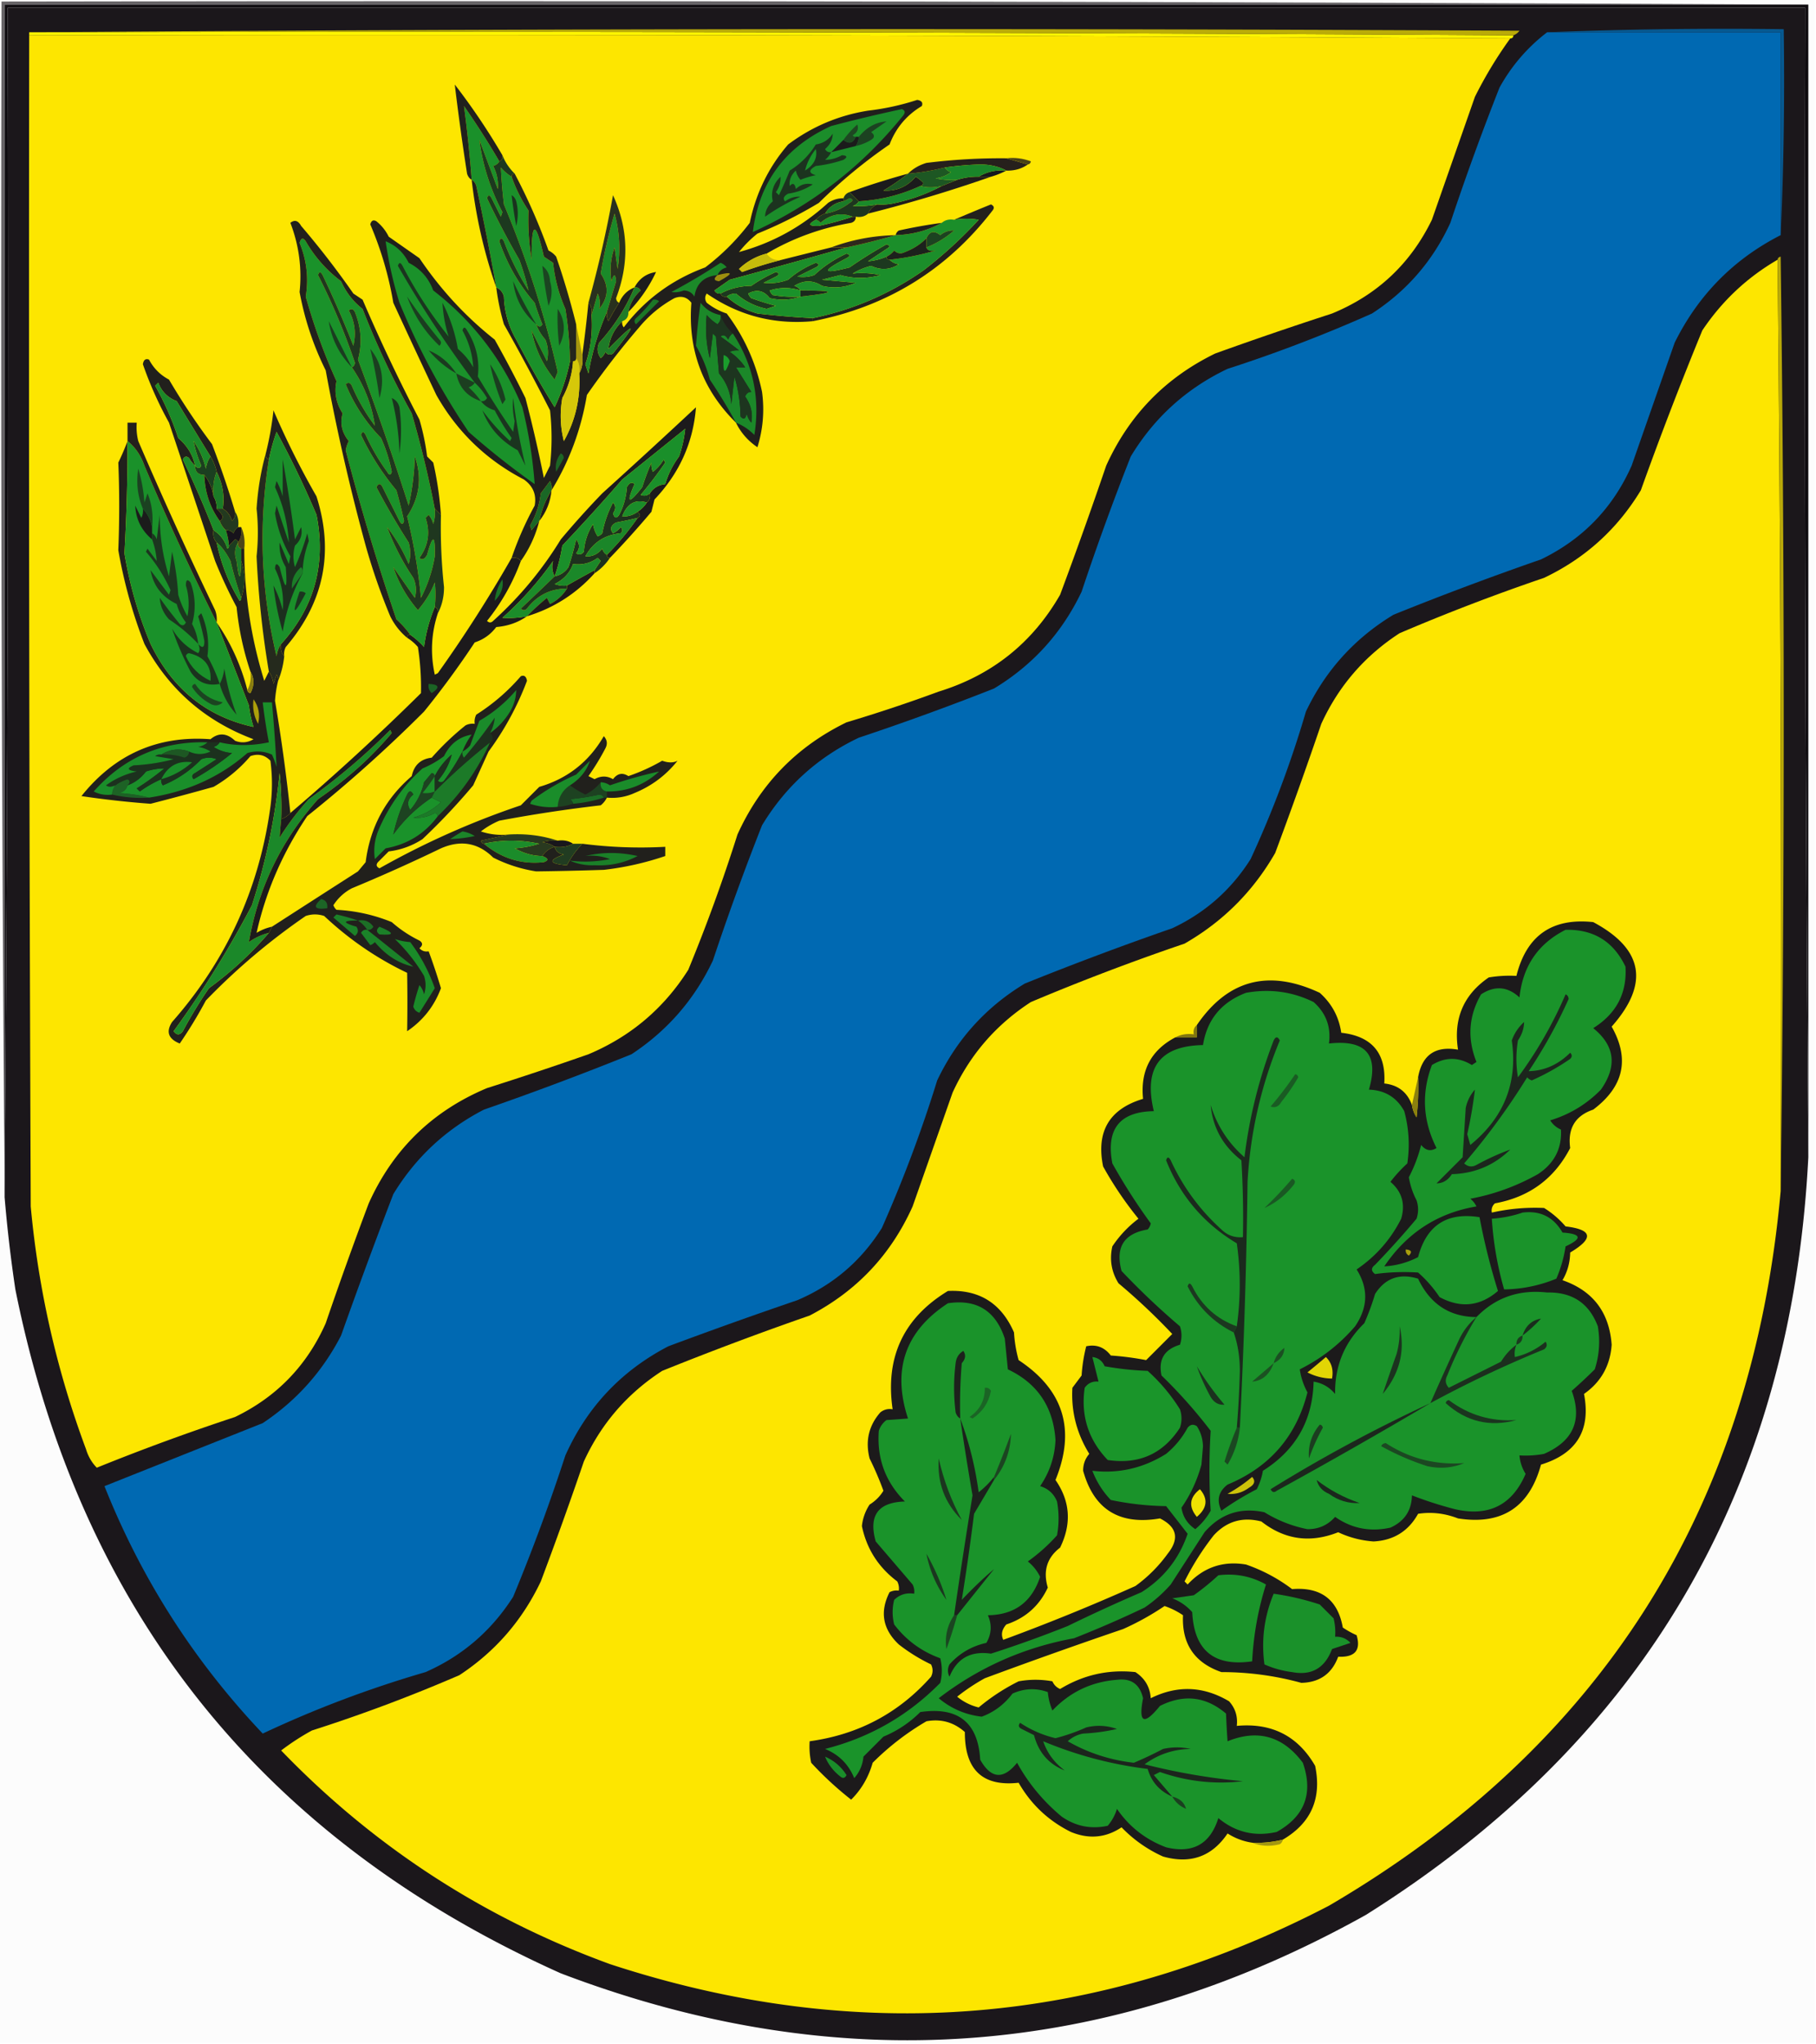 <svg xmlns="http://www.w3.org/2000/svg" width="591" height="665" style="shape-rendering:geometricPrecision;text-rendering:geometricPrecision;image-rendering:optimizeQuality;fill-rule:evenodd;clip-rule:evenodd"><path style="opacity:1" fill="#fcfcfc" d="M-.5-.5h591v665H-.5V-.5z"/><path style="opacity:1" fill="#1b171b" d="M588.5 376.5c-5.477 107.51-53.477 189.676-144 246.5-84.352 47.048-171.685 53.382-262 19C85.19 598.347 26.023 524.18 5 419.5a459.664 459.664 0 0 1-3.5-30v-2c1-128.166 1.333-256.499 1-385h585c-.333 124.834 0 249.501 1 374z"/><path style="opacity:1" fill="#fde600" d="M578.5 84.5a22956.723 22956.723 0 0 1 1 303c-9.241 103.051-58.241 180.551-147 232.5-75.271 39.126-153.271 45.459-234 19-41.134-15.007-76.8-38.174-107-69.5a78.69 78.69 0 0 1 10-6.5 518.78 518.78 0 0 0 48-18c11.644-7.649 20.477-17.816 26.5-30.5a1355.721 1355.721 0 0 0 14-39c5.627-12.295 14.127-22.129 25.5-29.5a1037.086 1037.086 0 0 1 48-18c15.279-7.945 26.445-19.779 33.5-35.5l13-37c5.627-12.295 14.127-22.129 25.5-29.5a752.687 752.687 0 0 1 50-19c12.5-7.167 22.333-17 29.5-29.5a1570.539 1570.539 0 0 0 15-42c5.627-12.295 14.127-22.129 25.5-29.5a666.21 666.21 0 0 1 47-18c13.344-6.343 23.844-15.843 31.5-28.5a1224.563 1224.563 0 0 1 20-52c6.423-9.592 14.59-17.259 24.5-23z"/><path style="opacity:1" fill="#b9a908" d="M578.5 84.5c.06-.543.393-.876 1-1a11564.055 11564.055 0 0 1 0 304c.333-101.168-.001-202.168-1-303z"/><path style="opacity:1" fill="#0069b2" d="M503.5 10.5h76v66c-15.311 7.812-26.811 19.478-34.5 35l-14 40c-6.109 13.776-15.943 23.942-29.5 30.5-16.2 5.62-32.2 11.62-48 18-12.657 7.656-22.157 18.156-28.5 31.5a345.417 345.417 0 0 1-18 48c-6.32 9.988-14.82 17.488-25.5 22.5a1037.086 1037.086 0 0 0-48 18c-12.657 7.656-22.157 18.156-28.5 31.5a436.59 436.59 0 0 1-18 48c-6.713 10.713-15.879 18.546-27.5 23.5a1570.539 1570.539 0 0 0-42 15c-15.279 7.945-26.445 19.779-33.5 35.5a632.973 632.973 0 0 1-17 46c-7.065 11.07-16.565 19.237-28.5 24.5-18.345 5.331-36.012 11.997-53 20-22.366-23.579-39.532-50.412-51.5-80.5 17.15-6.829 34.317-13.662 51.5-20.5 10.98-7.312 19.48-16.812 25.5-28.5a1899.691 1899.691 0 0 1 17-46c7.267-11.935 17.101-21.101 29.5-27.5a1037.086 1037.086 0 0 0 48-18c11.703-7.701 20.536-17.868 26.5-30.5a865.681 865.681 0 0 1 16-44c7.656-12.657 18.156-22.157 31.5-28.5a865.681 865.681 0 0 0 44-16c12.657-7.656 22.157-18.156 28.5-31.5a865.681 865.681 0 0 1 16-44c7.656-12.657 18.156-22.157 31.5-28.5a471.167 471.167 0 0 0 47-18c11.373-7.371 19.873-17.205 25.5-29.5a865.646 865.646 0 0 1 16-44c3.91-7.077 9.076-13.077 15.5-18z"/><path style="opacity:1" fill="#fde600" d="M9.5 11.5a58201.35 58201.35 0 0 1 482 1 135.644 135.644 0 0 0-11.5 19l-14 40c-6.951 14.284-17.784 24.45-32.5 30.5a1275.784 1275.784 0 0 0-38 13c-16.224 7.89-28.057 20.057-35.5 36.5a1582.639 1582.639 0 0 1-15 42c-9.001 15.661-22.167 26.161-39.5 31.5a501.593 501.593 0 0 1-30 10c-16.224 7.89-28.057 20.057-35.5 36.5a555.838 555.838 0 0 1-16 44c-7.938 12.558-18.772 21.724-32.5 27.5a1182.126 1182.126 0 0 1-33 11c-17.774 7.44-30.607 19.94-38.5 37.5-4.85 12.88-9.517 25.88-14 39-6.11 13.776-15.943 23.942-29.5 30.5a725.307 725.307 0 0 0-45 16.5c-1.621-1.653-2.788-3.653-3.5-6-9.505-25.52-15.505-51.853-18-79-.5-127-.667-254-.5-381z"/><path style="opacity:1" fill="#686568" d="M588.5 1.5H1.5v388C.5 260.001.167 130.334.5.5c196.167-.333 392.167 0 588 1z"/><path style="opacity:1" fill="#0e0b0f" d="M588.5 1.5v375c-1-124.499-1.333-249.166-1-374H2.5c.333 128.501 0 256.834-1 385V1.5h587z"/><path style="opacity:1" fill="#827710" d="M389.5 333.5v4h-7c1.765-.961 3.765-1.295 6-1-.237-1.291.096-2.291 1-3z"/><path style="opacity:1" fill="#29391f" d="M165.5 271.5c5.598-.344 10.932.322 16 2a12.93 12.93 0 0 0-5 .5c1.558.21 2.891.71 4 1.5-1.73.526-3.064 1.526-4 3-2.99-.002-5.99-.836-9-2.5a34.251 34.251 0 0 0 8-1.5c-6.154-1.317-12.154-1.317-18 0-.543-.06-.876-.393-1-1a467.073 467.073 0 0 0 9-2z"/><path style="opacity:1" fill="#19171c" d="M181.5 273.5c1.915-.284 3.581.049 5 1-1.765.961-3.765 1.295-6 1-1.109-.79-2.442-1.29-4-1.5a12.93 12.93 0 0 1 5-.5z"/><path style="opacity:1" fill="#1b8c2a" d="M176.5 278.5c1.995.733 2.161 1.4.5 2-7.269.797-13.769-1.203-19.5-6 5.846-1.317 11.846-1.317 18 0a34.251 34.251 0 0 1-8 1.5c3.01 1.664 6.01 2.498 9 2.5z"/><path style="opacity:1" fill="#21201c" d="M76.5 166.5c.219 1.175-.114 2.175-1 3-.557-1.832-1.557-3.165-3-4 .637-4.093-.03-8.093-2-12a16.331 16.331 0 0 0-2-5 4429.43 4429.43 0 0 1-11-18c-2.883-1.085-4.883-3.085-6-6l-1 1a96.058 96.058 0 0 1 7.5 17c2.878 2.434 4.712 5.434 5.5 9-.767-.672-1.434-1.505-2-2.5-.832-.688-1.498-.521-2 .5a342.368 342.368 0 0 1 10 23c-.268 1.599.066 2.932 1 4a58.477 58.477 0 0 0 7.5 19c.399-.228.565-.562.5-1 1.333-4 1.333-8 0-12v-4h1c-.007 14.627 2.16 28.96 6.5 43l1.5-3c.79 1.109 1.29 2.442 1.5 4l1-3c.464.594.631 1.261.5 2a38.818 38.818 0 0 0-1 6.5 576.476 576.476 0 0 1 5 36.5c-.79.901-1.79 1.568-3 2 .166-5.011 0-10.011-.5-15a205.574 205.574 0 0 1-9 43 326.654 326.654 0 0 1-25.5 41c1 1.333 2 1.333 3 0a148.58 148.58 0 0 1 8.5-14 113.195 113.195 0 0 0 19.5-18l1-2c9.269-5.976 18.602-11.976 28-18l2.5-3c1.428-11.316 6.428-20.649 15-28 .74-3.574 2.907-5.574 6.5-6a86.78 86.78 0 0 1 11-10.5 4.934 4.934 0 0 1 3-.5 4.934 4.934 0 0 1 .5-3 64.818 64.818 0 0 0 14.5-12.5c1.1-.432 1.767.068 2 1.5a95.042 95.042 0 0 1-12.5 23l-5 11a206.828 206.828 0 0 1-16.5 17.5 25.653 25.653 0 0 1-11 4l-3.5 3.5c-.688.832-.521 1.498.5 2a265.485 265.485 0 0 1 46-20.5l6-6c9.18-2.676 16.18-8.176 21-16.5 1.114 1.223 1.281 2.556.5 4a77.927 77.927 0 0 1-5.5 9l2 1c2.038-1.134 4.038-1.134 6 0 1.435-1.901 3.102-2.234 5-1a61.93 61.93 0 0 0 11-5c1.979.706 3.646.706 5 0-3.734 4.705-8.4 8.205-14 10.5-2.851 1.289-5.851 1.789-9 1.5-.453.958-1.119 1.792-2 2.5a471.02 471.02 0 0 0-33 5 26.852 26.852 0 0 0-6 3.5 21.127 21.127 0 0 0 9 1 467.073 467.073 0 0 1-9 2c.124.607.457.94 1 1 5.731 4.797 12.231 6.797 19.5 6 1.661-.6 1.495-1.267-.5-2 .936-1.474 2.27-2.474 4-3 .381 1.431 1.381 2.264 3 2.5-5.178 1.853-4.844 3.02 1 3.5 1.298-2.516 2.965-4.85 5-7a147.864 147.864 0 0 0 27 1v3a95.411 95.411 0 0 1-20 4.5c-7.401.24-14.734.407-22 .5a46.65 46.65 0 0 1-14-4.5c-4.871-4.822-10.537-5.822-17-3a561.438 561.438 0 0 1-29 13 15.855 15.855 0 0 0-6 5.5 3.647 3.647 0 0 0 1 1.5 54.512 54.512 0 0 1 18 4 40.018 40.018 0 0 0 9 6c1.141.741 1.141 1.575 0 2.5.825.886 1.825 1.219 3 1a188.49 188.49 0 0 1 4 12c-2.156 5.826-5.822 10.493-11 14 .112-6.284.112-12.617 0-19-9.906-4.721-18.906-10.888-27-18.5-2-.667-4-.667-6 0A212.011 212.011 0 0 0 67 325.5a148.58 148.58 0 0 1-8.5 14c-3.715-1.487-4.549-3.82-2.5-7 17.709-20.087 28.376-43.42 32-70 .667-5 .667-10 0-15-1.808-1.896-3.975-2.396-6.5-1.5a45.871 45.871 0 0 1-12 10 930.652 930.652 0 0 1-20.5 5.5 306.36 306.36 0 0 1-22.5-2.5c10.87-13.608 24.87-19.774 42-18.5 2.647-2.207 5.314-2.04 8 .5 2.079.808 4.079.641 6-.5-15.713-5.879-27.546-16.212-35.5-31a159.896 159.896 0 0 1-8.5-30.5c.389-9.612.389-19.112 0-28.5a81.826 81.826 0 0 0 3-7 604.036 604.036 0 0 1-1 36.5 129.747 129.747 0 0 0 8.5 29.5c7.12 14.677 18.287 23.677 33.5 27a38.817 38.817 0 0 1-1.5-7 16799.88 16799.88 0 0 0-10.5-27c4.628 6.664 7.962 13.997 10 22 .06.543.393.876 1 1 1.297-2.473 1.297-4.807 0-7a95.622 95.622 0 0 1-4.5-21c-2.607-4.88-4.94-9.88-7-15a36713.75 36713.75 0 0 0-15-45 121.557 121.557 0 0 1-8.5-19c.233-1.432.9-1.932 2-1.5 1.5 2.833 3.667 5 6.5 6.5a222.634 222.634 0 0 0 14 21c2.79 7.27 5.29 14.603 7.5 22z"/><path style="opacity:1" fill="#1a8b29" d="M128.5 305.5a20.69 20.69 0 0 0 5 1c3.365 4.434 6.032 9.434 8 15l-5 8c-1-.333-1.667-1-2-2a81.805 81.805 0 0 1 2-7 6.802 6.802 0 0 1 1.5 3c.667-2 .667-4 0-6-2.674-4.494-5.84-8.494-9.5-12z"/><path style="opacity:1" fill="#1b8829" d="M87.5 303.5a113.195 113.195 0 0 1-19.5 18 148.58 148.58 0 0 0-8.5 14c-1 1.333-2 1.333-3 0a326.654 326.654 0 0 0 25.5-41 205.574 205.574 0 0 0 9-43c.5 4.989.666 9.989.5 15a237.67 237.67 0 0 0-.5 6 86.24 86.24 0 0 1 9.5-12.5 211.936 211.936 0 0 0 26.5-22.5l.5 1a120.496 120.496 0 0 1-9 9.5 129.038 129.038 0 0 1-15 12c-11.946 13.392-19.446 28.892-22.5 46.5a19.215 19.215 0 0 1 6.5-3z"/><path style="opacity:1" fill="#1b8229" d="M119.5 302.5c4.994 3.959 9.994 7.959 15 12-4.802-1.068-8.968-3.734-12.5-8a3.647 3.647 0 0 1-1.5 1l-3-4c.457-.798 1.124-1.131 2-1z"/><path style="opacity:1" fill="#1b8028" d="M123.5 301.5c4.952 2.052 4.952 2.885 0 2.5-1.098-.77-1.098-1.603 0-2.5z"/><path style="opacity:1" fill="#1b8128" d="M116.5 299.5c-5.039-.049-5.205.618-.5 2 .749 1.135.583 2.135-.5 3l-7-6 1-1a64.678 64.678 0 0 1 7 2z"/><path style="opacity:1" fill="#1c6f26" d="M116.5 299.5c2.165-.384 3.832.283 5 2-.457.798-1.124 1.131-2 1a10.165 10.165 0 0 0-3-3z"/><path style="opacity:1" fill="#1c6526" d="M104.5 292.5c1.548.321 2.215 1.321 2 3-4.14.544-4.807-.456-2-3z"/><path style="opacity:1" fill="#1a8028" d="M190.5 278.5c5.513-1.316 11.18-1.316 17 0-4.328 2.267-8.994 3.267-14 3-2.864.114-5.53-.386-8-1.5 4.341.535 8.675.368 13-.5a16.873 16.873 0 0 0-8-1z"/><path style="opacity:1" fill="#213c21" d="M186.5 274.5h3c-2.035 2.15-3.702 4.484-5 7-5.844-.48-6.178-1.647-1-3.5-1.619-.236-2.619-1.069-3-2.5 2.235.295 4.235-.039 6-1z"/><path style="opacity:1" fill="#1b8529" d="M150.5 270.5c1.422.209 2.755.709 4 1.5a48.023 48.023 0 0 1-8 1 51.22 51.22 0 0 1 4-2.5z"/><path style="opacity:1" fill="#1a922a" d="M150.5 244.5a69.202 69.202 0 0 1-6 9.5c-.667.667-1.333.667-2 0 2.222-2.618 3.722-5.451 4.5-8.5-2.336 2.04-4.169 4.373-5.5 7-.06-.543-.393-.876-1-1l-2.5 3c-.761 3.409-2.261 6.409-4.5 9-1.166-1.865-.833-3.532 1-5-.667-1.333-1.333-1.333-2 0-2.033 4.268-3.533 8.601-4.5 13 3.486-4.805 7.653-8.805 12.5-12l3 1.5c-2.562 2.413-5.562 4.08-9 5 2.431.252 4.765-.248 7-1.5.607.124.94.457 1 1-4.247 5.738-9.914 9.238-17 10.5l-3.5 3.5c-.458-3.058-.124-6.058 1-9 3.314-7.969 8.148-14.803 14.5-20.5a31.53 31.53 0 0 0 7-4c1.939-3.965 4.939-6.299 9-7a24.257 24.257 0 0 0-3 5.5z"/><path style="opacity:1" fill="#1d4321" d="M141.5 252.5a59.93 59.93 0 0 1-4 5.5c1.319.195 2.653.028 4-.5l-1 2c-4.847 3.195-9.014 7.195-12.5 12 .967-4.399 2.467-8.732 4.5-13 .667-1.333 1.333-1.333 2 0-1.833 1.468-2.166 3.135-1 5 2.239-2.591 3.739-5.591 4.5-9l2.5-3c.607.124.94.457 1 1z"/><path style="opacity:1" fill="#1b6e26" d="M196.5 259.5a44.327 44.327 0 0 1-10 2c-.111-.617-.444-1.117-1-1.5a74.344 74.344 0 0 0 9.5-1.5c.765.07 1.265.403 1.5 1z"/><path style="opacity:1" fill="#1c7a28" d="M159.5 241.5c-4.115 9.113-9.782 17.113-17 24-.06-.543-.393-.876-1-1-2.235 1.252-4.569 1.752-7 1.5 3.438-.92 6.438-2.587 9-5l-3-1.5 1-2a208.477 208.477 0 0 1 18-16z"/><path style="opacity:1" fill="#1d4221" d="M195.5 254.5c-.215 1.679.452 2.679 2 3v2h-1c-.235-.597-.735-.93-1.5-1a74.344 74.344 0 0 1-9.5 1.5c.556.383.889.883 1 1.5a20.69 20.69 0 0 1-5 1c.225-3.046 1.558-5.379 4-7a32.175 32.175 0 0 0 5 3c1.999-1.008 3.666-2.341 5-4z"/><path style="opacity:1" fill="#1a8d2a" d="M185.5 255.5c-2.442 1.621-3.775 3.954-4 7a21.127 21.127 0 0 1-9-1l.5-1a72.734 72.734 0 0 1 14.5-8.5l4.5-4.5c-1.114 3.305-3.281 5.972-6.5 8z"/><path style="opacity:1" fill="#1b8f2a" d="M141.5 252.5v5c-1.347.528-2.681.695-4 .5a59.93 59.93 0 0 0 4-5.5z"/><path style="opacity:1" fill="#1d6225" d="M41.5 255.5c-.38 1.431-1.38 2.264-3 2.5 3.525.179 6.859.679 10 1.5-4.1.263-8.1-.07-12-1a5.728 5.728 0 0 1 1-3c1.141-.839 2.474-1.506 4-2 .963.47.963 1.137 0 2z"/><path style="opacity:1" fill="#1a8c2a" d="M197.5 257.5c-1.548-.321-2.215-1.321-2-3a5.576 5.576 0 0 1 3 1 144.974 144.974 0 0 1 16-4.5c-4.826 4.415-10.493 6.582-17 6.5z"/><path style="opacity:1" fill="#1a8f2a" d="M48.5 259.5c-3.141-.821-6.475-1.321-10-1.5 1.62-.236 2.62-1.069 3-2.5 2.386-.873 4.386-2.373 6-4.5 2.03-.681 4.03-1.014 6-1a86.16 86.16 0 0 1-9 6.5l1 1a37.003 37.003 0 0 1 7-4 2.427 2.427 0 0 0 .5 2c4.773-1.968 8.94-4.801 12.5-8.5 1.667-.667 3.333-.667 5 0l-7 4.5c-1.021.502-1.188 1.168-.5 2a84.262 84.262 0 0 0 12.5-8.5c-2.215-.17-4.215-.837-6-2 .916-.278 1.582-.778 2-1.5 5.037 1.195 10.37 1.195 16 0a177.913 177.913 0 0 1-2-13h3a506.492 506.492 0 0 1 1.5 21 28.854 28.854 0 0 0-1.5-4c-2.606-1.152-5.273-1.318-8-.5-8.813 7.749-19.48 12.582-32 14.5z"/><path style="opacity:1" fill="#1c311e" d="M67.5 241.5h4c-.418.722-1.084 1.222-2 1.5 1.785 1.163 3.785 1.83 6 2a84.262 84.262 0 0 1-12.5 8.5c-.688-.832-.521-1.498.5-2l7-4.5c-1.667-.667-3.333-.667-5 0-3.56 3.699-7.727 6.532-12.5 8.5a2.427 2.427 0 0 1-.5-2 37.003 37.003 0 0 0-7 4l-1-1a86.16 86.16 0 0 0 9-6.5c-1.97-.014-3.97.319-6 1-1.614 2.127-3.614 3.627-6 4.5.963-.863.963-1.53 0-2-1.526.494-2.859 1.161-4 2-1.267.587-2.267.587-3 0a27.129 27.129 0 0 1 10-4.5c-3.044-.359-3.378-1.026-1-2a61.984 61.984 0 0 0 13-2l-6-1a2.429 2.429 0 0 1 2-.5 19.522 19.522 0 0 1 7.5 1c1.03-.336 1.53-1.003 1.5-2 2.355 1.075 4.689 1.075 7 0a10.256 10.256 0 0 0-4-1.5c1.237-.232 2.237-.732 3-1.5z"/><path style="opacity:1" fill="#1a8e2a" d="M52.5 253.5c2.096-4.296 5.43-6.129 10-5.5a24.6 24.6 0 0 1-10 5.5z"/><path style="opacity:1" fill="#1a8d2a" d="M67.5 241.5c-.763.768-1.763 1.268-3 1.5 1.438.219 2.771.719 4 1.5-2.311 1.075-4.645 1.075-7 0-3.091-1.121-6.091-.787-9 1a2.429 2.429 0 0 0-2 .5l6 1a61.984 61.984 0 0 1-13 2c-2.378.974-2.044 1.641 1 2a27.129 27.129 0 0 0-10 4.5c.733.587 1.733.587 3 0a5.728 5.728 0 0 0-1 3 9.86 9.86 0 0 1-6-1c9.806-11.067 22.139-16.4 37-16z"/><path style="opacity:1" fill="#1d301e" d="M159.5 238.5c1.125 1.152 1.125 2.152 0 3a208.477 208.477 0 0 0-18 16v-5c1.331-2.627 3.164-4.96 5.5-7-.778 3.049-2.278 5.882-4.5 8.5.667.667 1.333.667 2 0a69.202 69.202 0 0 0 6-9.5 2.428 2.428 0 0 0 .5 2 148.633 148.633 0 0 0 10-13c-.134 1.689-.634 3.356-1.5 5z"/><path style="opacity:1" fill="#1d5723" d="M61.5 244.5c.03.997-.47 1.664-1.5 2a19.522 19.522 0 0 0-7.5-1c2.909-1.787 5.909-2.121 9-1z"/><path style="opacity:1" fill="#ad9f0a" d="M82.5 227.5c1.703 2.351 2.203 5.018 1.5 8-1.375-2.437-1.875-5.103-1.5-8z"/><path style="opacity:1" fill="#1a8b2a" d="M159.5 238.5c.866-1.644 1.366-3.311 1.5-5a148.633 148.633 0 0 1-10 13 2.428 2.428 0 0 1-.5-2c.958-.453 1.792-1.119 2.5-2l3-8a45.34 45.34 0 0 0 12-10c-.025 2.42-.691 4.753-2 7-1.728 2.83-3.895 5.163-6.5 7z"/><path style="opacity:1" fill="#897d10" d="M81.5 218.5c1.297 2.193 1.297 4.527 0 7-.607-.124-.94-.457-1-1 .961-1.765 1.295-3.765 1-6z"/><path style="opacity:1" fill="#1c1a1c" d="M198.5 181.5c-.667 0-1-.333-1-1a85.582 85.582 0 0 0 10-12c1.006-.438 1.006-1.104 0-2a10.165 10.165 0 0 0 3-3c.904-.709 1.237-1.709 1-3 1.17-1.779 2.836-2.779 5-3 .94-3.214 2.44-6.214 4.5-9 1.028-3.009 1.695-6.009 2-9L202.5 156a690.372 690.372 0 0 1-19.5 21.5 56.477 56.477 0 0 1-2.5 10c-.809-1.513-.976-3.18-.5-5a108.68 108.68 0 0 1-16.5 18.5 31.6 31.6 0 0 0 8-.5c-2.922 2.031-6.255 3.198-10 3.5-1.805 2.403-4.138 4.07-7 5a286.944 286.944 0 0 1-16.5 22.5 456.493 456.493 0 0 1-38 34c-7.979 11.83-13.479 24.496-16.5 38a16.08 16.08 0 0 1 5-2l-1 2a19.215 19.215 0 0 0-6.5 3c3.054-17.608 10.554-33.108 22.5-46.5a129.038 129.038 0 0 0 15-12 120.496 120.496 0 0 0 9-9.5l-.5-1a211.936 211.936 0 0 1-26.5 22.5 86.24 86.24 0 0 0-9.5 12.5c.135-1.925.302-3.925.5-6 1.21-.432 2.21-1.099 3-2a773.574 773.574 0 0 0 42.5-39c.112-5-.221-10-1-15a14.698 14.698 0 0 0-3.5-3c0-.667.333-1 1-1a25.14 25.14 0 0 1 4.5 4 50.445 50.445 0 0 1 3.5-13c.838.342 1.172 1.008 1 2-2.157 6.52-2.49 13.187-1 20l1-.5a442.274 442.274 0 0 0 24-37.5c1.291-.237 2.291.096 3 1a68.89 68.89 0 0 1-11 19.5c.667.667 1.333.667 2 0 8.645-7.819 15.978-16.652 22-26.5a286.258 286.258 0 0 1 13.5-15 2481.01 2481.01 0 0 0 30.5-28c-.899 11.477-5.399 21.477-13.5 30l-1 4a299.567 299.567 0 0 1-13.5 15z"/><path style="opacity:1" fill="#1b6425" d="M139.5 222.5c3.457.167 3.79 1.167 1 3-.886-.825-1.219-1.825-1-3z"/><path style="opacity:1" fill="#21201c" d="M92.5 213.5c-.934-1.068-1.268-2.401-1-4 10.836-11.981 14.669-25.981 11.5-42a305.604 305.604 0 0 0-13-27 67.638 67.638 0 0 0-2.5 9c-.838-.342-1.172-1.008-1-2a102.309 102.309 0 0 0 2.5-14 274.147 274.147 0 0 0 14 28c5.774 18.131 2.44 34.465-10 49a4.932 4.932 0 0 0-.5 3z"/><path style="opacity:1" fill="#1b8c2a" d="M180.5 187.5a966.737 966.737 0 0 1-11 10.5c.667.667 1.333.667 2 0 3.34-4.337 7.674-6.504 13-6.5-1.338 2.17-3.172 3.836-5.5 5l-1-2a69.52 69.52 0 0 0-6.5 6 31.6 31.6 0 0 1-8 .5 108.68 108.68 0 0 0 16.5-18.5c-.476 1.82-.309 3.487.5 5z"/><path style="opacity:1" fill="#1a7427" d="M163.5 188.5c.473 2.47-.361 4.804-2.5 7 .22-2.463 1.054-4.796 2.5-7z"/><path style="opacity:1" fill="#1e191c" d="M193.5 185.5v1c-6.039 6.706-13.372 11.373-22 14a69.52 69.52 0 0 1 6.5-6l1 2c2.328-1.164 4.162-2.83 5.5-5v-1a375.125 375.125 0 0 1 9-5z"/><path style="opacity:1" fill="#1e311e" d="M211.5 160.5c.237 1.291-.096 2.291-1 3-3.76-1.174-6.427.326-8 4.5 1.782.122 3.448-.378 5-1.5 1.006.896 1.006 1.562 0 2-2.301.56-4.634 1.06-7 1.5-1.76.965-2.094 2.132-1 3.5a7.248 7.248 0 0 0 2.5-2c.667.667.667 1.333 0 2-5.183.497-9.016 2.997-11.5 7.5 2.178.165 4.011-.668 5.5-2.5.278.916.778 1.582 1.5 2 0 .667.333 1 1 1-1.333 2-3 3.667-5 5v-1c.641-.982 1.307-1.982 2-3l-1-1c-2.351 1.729-5.018 2.396-8 2-1.045 2.885-3.045 5.052-6 6.5a8.43 8.43 0 0 0 4 .5v1c-5.326-.004-9.66 2.163-13 6.5-.667.667-1.333.667-2 0a966.737 966.737 0 0 0 11-10.5c1.871-.359 3.371-1.359 4.5-3a98.984 98.984 0 0 0 2.5-9c1.247 1.506 1.247 3.006 0 4.5.949.617 1.782.451 2.5-.5.253-3.29 1.253-6.29 3-9a10.258 10.258 0 0 0 1.5 4 3.647 3.647 0 0 0 1.5-1 35.67 35.67 0 0 1 3.5-10c.952 1.033.952 2.2 0 3.5.474 1.608 1.141 1.774 2 .5a22.127 22.127 0 0 0 2.5-9c.811-1.46 1.645-1.793 2.5-1-2.77 6.318-1.937 6.651 2.5 1a83.379 83.379 0 0 1 3-8c-.077 1.238.089 2.238.5 3a14.84 14.84 0 0 0 3.5-4l.5 1a121.917 121.917 0 0 1-8 10.5c1.077.47 2.077.303 3-.5z"/><path style="opacity:1" fill="#1b8c2a" d="M78.5 194.5c.065.438-.101.772-.5 1a58.477 58.477 0 0 1-7.5-19c1.57 1.234 3.07 3.234 4.5 6a124.02 124.02 0 0 0 3.5 12z"/><path style="opacity:1" fill="#1b8829" d="M193.5 185.5a375.125 375.125 0 0 0-9 5 8.43 8.43 0 0 1-4-.5c2.955-1.448 4.955-3.615 6-6.5 2.982.396 5.649-.271 8-2l1 1a185.977 185.977 0 0 0-2 3z"/><path style="opacity:1" fill="#1b7c28" d="M77.5 176.5c-.172.992.162 1.658 1 2v4c-.177 6.634-.677 6.634-1.5 0-.79-2.212-.623-4.212.5-6z"/><path style="opacity:1" fill="#1a8f2a" d="M211.5 160.5c-.923.803-1.923.97-3 .5a121.917 121.917 0 0 0 8-10.5l-.5-1a14.84 14.84 0 0 1-3.5 4c-.411-.762-.577-1.762-.5-3a83.379 83.379 0 0 0-3 8c-4.437 5.651-5.27 5.318-2.5-1-.855-.793-1.689-.46-2.5 1a22.127 22.127 0 0 1-2.5 9c-.859 1.274-1.526 1.108-2-.5.952-1.3.952-2.467 0-3.5a35.67 35.67 0 0 0-3.5 10 3.647 3.647 0 0 1-1.5 1 10.258 10.258 0 0 1-1.5-4c-1.747 2.71-2.747 5.71-3 9-.718.951-1.551 1.117-2.5.5 1.247-1.494 1.247-2.994 0-4.5a98.984 98.984 0 0 1-2.5 9c-1.129 1.641-2.629 2.641-4.5 3a56.477 56.477 0 0 0 2.5-10 690.372 690.372 0 0 0 19.5-21.5l20.5-16.5c-.305 2.991-.972 5.991-2 9-2.06 2.786-3.56 5.786-4.5 9-2.164.221-3.83 1.221-5 3z"/><path style="opacity:1" fill="#4c4619" d="M78.5 171.5c.968 2.107 1.302 4.441 1 7h-1c-.838-.342-1.172-1.008-1-2 .951-1.419 1.284-3.085 1-5z"/><path style="opacity:1" fill="#1c3c20" d="M69.5 172.5c2.208 1.394 3.708 3.394 4.5 6 .399-.228.565-.562.5-1a30.968 30.968 0 0 0 2-2c.607.124.94.457 1 1-1.123 1.788-1.29 3.788-.5 6 .823 6.634 1.323 6.634 1.5 0 1.333 4 1.333 8 0 12a124.02 124.02 0 0 1-3.5-12c-1.43-2.766-2.93-4.766-4.5-6-.934-1.068-1.268-2.401-1-4z"/><path style="opacity:1" fill="#1a8f2a" d="M91.5 209.5c-.79 1.109-1.29 2.442-1.5 4-5.064-21.213-5.897-42.546-2.5-64a67.638 67.638 0 0 1 2.5-9 305.604 305.604 0 0 1 13 27c3.169 16.019-.664 30.019-11.5 42z"/><path style="opacity:1" fill="#1b351f" d="M97.5 192.5a2.429 2.429 0 0 1 2 .5c-3.981 7.504-4.648 7.338-2-.5z"/><path style="opacity:1" fill="#1b8629" d="M207.5 168.5a85.582 85.582 0 0 1-10 12c-.722-.418-1.222-1.084-1.5-2-1.489 1.832-3.322 2.665-5.5 2.5 2.484-4.503 6.317-7.003 11.5-7.5.667-.667.667-1.333 0-2a7.248 7.248 0 0 1-2.5 2c-1.094-1.368-.76-2.535 1-3.5 2.366-.44 4.699-.94 7-1.5z"/><path style="opacity:1" fill="#1b8b2a" d="M63.5 151.5c0 2 1 3 3 3 .143 5.577 1.81 10.577 5 15 .432 1.21 1.099 2.21 2 3a20.676 20.676 0 0 1 1 5c.065.438-.101.772-.5 1-.792-2.606-2.292-4.606-4.5-6a342.368 342.368 0 0 0-10-23c.502-1.021 1.168-1.188 2-.5.566.995 1.233 1.828 2 2.5z"/><path style="opacity:1" fill="#1c2f1e" d="M98.5 186.5c-3.232 5.91-5.399 12.243-6.5 19a88.31 88.31 0 0 1-3-15 36.35 36.35 0 0 1 3 8c.442-4.693-.392-9.193-2.5-13.5.11-1.722.61-1.888 1.5-.5 1.932 7.848 2.598 7.848 2 0-1.513-2.524-2.18-5.191-2-8l3 7 .5-2.5c-2.49-4.324-4.156-8.991-5-14l.5-2.5c1.335 4.011 2.669 8.011 4 12-.347-6.222-1.847-12.222-4.5-18l.5-2a22.956 22.956 0 0 1 2 5v-12a527.23 527.23 0 0 1 4 26l2-4c.507 2.335-.16 4.335-2 6a12.5 12.5 0 0 0 0 7 78.676 78.676 0 0 0 4-11l.5 2.5c-1.337 3.666-2.004 7.166-2 10.5z"/><path style="opacity:1" fill="#1b7d28" d="M98.5 186.5a311.784 311.784 0 0 0-3.5 5c-.184-2.765.816-5.098 3-7 .464.594.631 1.261.5 2z"/><path style="opacity:1" fill="#252a1d" d="M86.5 147.5c-.172.992.162 1.658 1 2-3.397 21.454-2.564 42.787 2.5 64 .21-1.558.71-2.891 1.5-4-.268 1.599.066 2.932 1 4-.302 2.873-.969 5.539-2 8a2.427 2.427 0 0 0-.5-2l-1 3c-.21-1.558-.71-2.891-1.5-4a310.648 310.648 0 0 1-4-37.5c.55-5.232.55-10.399 0-15.5.405-6.244 1.405-12.244 3-18z"/><path style="opacity:1" fill="#17131b" d="M77.5 171.5h1c.284 1.915-.049 3.581-1 5-.06-.543-.393-.876-1-1a30.968 30.968 0 0 1-2 2 20.676 20.676 0 0 0-1-5c.996-.086 1.83.248 2.5 1 .278-.916.778-1.582 1.5-2z"/><path style="opacity:1" fill="#1a912a" d="M41.5 143.5c2.528 2.01 4.36 4.677 5.5 8a886.6 886.6 0 0 0 23.5 51 16799.88 16799.88 0 0 1 10.5 27 38.817 38.817 0 0 0 1.5 7c-15.213-3.323-26.38-12.323-33.5-27a129.747 129.747 0 0 1-8.5-29.5 604.036 604.036 0 0 0 1-36.5z"/><path style="opacity:1" fill="#1c4421" d="M62.5 223.5c.06-.543.393-.876 1-1 2.103 3.227 5.103 5.227 9 6-1.223 1.114-2.556 1.281-4 .5-2.523-1.36-4.523-3.193-6-5.5z"/><path style="opacity:1" fill="#1c331f" d="M71.5 222.5c.802-1.452 1.302-3.118 1.5-5 .88 5.299 2.213 10.299 4 15a24.595 24.595 0 0 1-5.5-10z"/><path style="opacity:1" fill="#1b331e" d="M71.5 222.5c-4.094.795-7.26-.538-9.5-4-2.429-4.662-4.429-9.329-6-14 2.026 3.526 4.86 6.193 8.5 8 .587-.733.587-1.733 0-3 1.395 1.554 2.061 1.221 2-1a86.042 86.042 0 0 0-2-8l1-1c1.987 4.575 2.654 9.241 2 14a53.834 53.834 0 0 1 4 9z"/><path style="opacity:1" fill="#1a912a" d="M60.5 213.5c.06-.543.393-.876 1-1 5.064 1.207 7.397 4.207 7 9-3.716-1.716-6.383-4.383-8-8z"/><path style="opacity:1" fill="#1c361f" d="M64.5 209.5c-2.777-2.995-5.944-5.661-9.5-8-1.874-2.069-2.874-4.402-3-7a126.48 126.48 0 0 0 6.5 8.5c.832.688 1.498.521 2-.5a17.533 17.533 0 0 1-3-6c-4.795-2.301-7.628-5.968-8.5-11l6 8 .5-1.5a51.059 51.059 0 0 0-8-12.5l.5-1 3 4c-.157-2.331-.657-4.664-1.5-7v-2c.722.418 1.222 1.084 1.5 2l1-8a65.193 65.193 0 0 0 3 20l1-8a83.717 83.717 0 0 1 2 14 32.46 32.46 0 0 0 3 7 20.441 20.441 0 0 0-.5-10c-.018-1.873.482-2.206 1.5-1 1.622 4.466 1.79 8.966.5 13.5a16.985 16.985 0 0 1 2 6.5z"/><path style="opacity:1" fill="#1b1c1b" d="M46.5 165.5c1.56 1.656 2.56 3.656 3 6v4c-3.442-2.885-5.276-6.551-5.5-11l2 4c.483-.948.65-1.948.5-3z"/><path style="opacity:1" fill="#23391f" d="M70.5 165.5h2c1.443.835 2.443 2.168 3 4 .886-.825 1.219-1.825 1-3 .951 1.419 1.284 3.085 1 5-.722.418-1.222 1.084-1.5 2-.67-.752-1.504-1.086-2.5-1-.901-.79-1.568-1.79-2-3 .597-.235.93-.735 1-1.5-.556-1.011-1.222-1.844-2-2.5z"/><path style="opacity:1" fill="#1a8c2a" d="M210.5 163.5a10.165 10.165 0 0 1-3 3c-1.552 1.122-3.218 1.622-5 1.5 1.573-4.174 4.24-5.674 8-4.5z"/><path style="opacity:1" fill="#1a6726" d="M179.5 159.5c-1.903 3.03-3.237 6.363-4 10a81.316 81.316 0 0 0-2.5 3l-.5-1.5a27.387 27.387 0 0 0 3.5-10.5l3-4c.483.948.649 1.948.5 3z"/><path style="opacity:1" fill="#1a141a" d="M66.5 154.5c1.583 2.008 2.583 4.341 3 7 .734 1.208 1.067 2.541 1 4 .778.656 1.444 1.489 2 2.5-.07.765-.403 1.265-1 1.5-3.19-4.423-4.857-9.423-5-15z"/><path style="opacity:1" fill="#1b4221" d="M49.5 171.5c-.44-2.344-1.44-4.344-3-6-1.717-4.075-2.217-8.408-1.5-13a50.352 50.352 0 0 1 2 11l1-3c1.416 3.458 1.916 7.125 1.5 11z"/><path style="opacity:1" fill="#201b1b" d="M179.5 159.5c-.372 3.797-1.706 7.13-4 10 .763-3.637 2.097-6.97 4-10z"/><path style="opacity:1" fill="#1b7a27" d="M70.5 153.5c1.97 3.907 2.637 7.907 2 12h-2c.067-1.459-.266-2.792-1-4-.306-2.885.027-5.552 1-8z"/><path style="opacity:1" fill="#24201c" d="M70.5 202.5a886.6 886.6 0 0 1-23.5-51c-1.14-3.323-2.972-5.99-5.5-8v-6h3a18.437 18.437 0 0 0 .5 6 1473.704 1473.704 0 0 0 25 55 8.435 8.435 0 0 1 .5 4z"/><path style="opacity:1" fill="#1b3f20" d="M68.5 148.5a16.331 16.331 0 0 1 2 5c-.973 2.448-1.306 5.115-1 8-.417-2.659-1.417-4.992-3-7-2 0-3-1-3-3 .864.963 1.53.963 2 0-1.19-2.674-2.024-5.34-2.5-8a25.473 25.473 0 0 1 4 9c.21-1.558.71-2.891 1.5-4z"/><path style="opacity:1" fill="#1b8929" d="M68.5 148.5c-.79 1.109-1.29 2.442-1.5 4a25.473 25.473 0 0 0-4-9c.476 2.66 1.31 5.326 2.5 8-.47.963-1.136.963-2 0-.788-3.566-2.622-6.566-5.5-9a96.058 96.058 0 0 0-7.5-17l1-1c1.117 2.915 3.117 4.915 6 6a4429.43 4429.43 0 0 0 11 18z"/><path style="opacity:1" fill="#1a922a" d="M141.5 165.5a12.93 12.93 0 0 1-.5 5 6.802 6.802 0 0 0-1.5-3l-1 1c1.569 4.683.903 9.016-2 13 .855.793 1.689.46 2.5-1 1.851-6.749 2.684-6.582 2.5.5a45.598 45.598 0 0 1-4.5 13.5 182.56 182.56 0 0 0-4.5-26.5c4.073-6.162 4.906-12.662 2.5-19.5a84.519 84.519 0 0 1-2 16 1003.45 1003.45 0 0 0-16.5-47.5c1.397-5.268 1.063-10.435-1-15.5-.502-1.021-1.168-1.188-2-.5 1.956 3.595 2.456 7.428 1.5 11.5a351.117 351.117 0 0 0-10-23c-.654-1.196-1.154-1.196-1.5 0a215.622 215.622 0 0 1 12 28.5c-.07.765-.403 1.265-1 1.5 3.978 5.772 6.478 12.105 7.5 19a62.707 62.707 0 0 1-7.5-13c-.502-1.021-1.168-1.188-2-.5a54.645 54.645 0 0 0 11.5 17.5 48.512 48.512 0 0 1 3.5 11c-.346 1.196-.846 1.196-1.5 0a67.876 67.876 0 0 1-7-12c-.654-1.196-1.154-1.196-1.5 0a84.382 84.382 0 0 0 11.5 18 162.835 162.835 0 0 1 2.5 10c-.346 1.196-.846 1.196-1.5 0l-5.5-11c-.667-1.333-1.333-1.333-2 0a241.116 241.116 0 0 0 10.5 18 12.494 12.494 0 0 1 0 7 53.743 53.743 0 0 0-7-12c2.105 5.707 4.939 11.207 8.5 16.5.959 2.12 1.126 4.287.5 6.5l-7-10c1.681 5.067 4.348 9.733 8 14a31.113 31.113 0 0 0 5.5-9c.282 2.487.282 5.153 0 8a50.445 50.445 0 0 0-3.5 13 25.14 25.14 0 0 0-4.5-4 31.447 31.447 0 0 0-4.5-5 789.004 789.004 0 0 1-16.5-55c.18-1.054.513-2.054 1-3-2.253-2.777-2.919-5.777-2-9-2.119-3.339-2.785-6.839-2-10.5a192.02 192.02 0 0 1-10-27.5c.978-5.99.312-11.823-2-17.5.474-1.608 1.14-1.774 2-.5 2.913 5.065 6.746 9.398 11.5 13 1.6 3.597 3.933 6.597 7 9a273.693 273.693 0 0 0 16 34 348.587 348.587 0 0 1 7.5 31z"/><path style="opacity:1" fill="#1f371f" d="m141.5 165.5 2 2a181.704 181.704 0 0 0 1 23.5c.011 3.116-.655 5.949-2 8.5.172-.992-.162-1.658-1-2 .282-2.847.282-5.513 0-8a31.113 31.113 0 0 1-5.5 9c-3.652-4.267-6.319-8.933-8-14l7 10c.626-2.213.459-4.38-.5-6.5-3.561-5.293-6.395-10.793-8.5-16.5a53.743 53.743 0 0 1 7 12 12.494 12.494 0 0 0 0-7 241.116 241.116 0 0 1-10.5-18c.667-1.333 1.333-1.333 2 0l5.5 11c.654 1.196 1.154 1.196 1.5 0a162.835 162.835 0 0 0-2.5-10 84.382 84.382 0 0 1-11.5-18c.346-1.196.846-1.196 1.5 0a67.876 67.876 0 0 0 7 12c.654 1.196 1.154 1.196 1.5 0a48.512 48.512 0 0 0-3.5-11 54.645 54.645 0 0 1-11.5-17.5c.832-.688 1.498-.521 2 .5a62.707 62.707 0 0 0 7.5 13c-1.022-6.895-3.522-13.228-7.5-19 .597-.235.93-.735 1-1.5a215.622 215.622 0 0 0-12-28.5c.346-1.196.846-1.196 1.5 0a351.117 351.117 0 0 1 10 23c.956-4.072.456-7.905-1.5-11.5.832-.688 1.498-.521 2 .5 2.063 5.065 2.397 10.232 1 15.5a1003.45 1003.45 0 0 1 16.5 47.5 84.519 84.519 0 0 0 2-16c2.406 6.838 1.573 13.338-2.5 19.5a182.56 182.56 0 0 1 4.5 26.5 45.598 45.598 0 0 0 4.5-13.5c.184-7.082-.649-7.249-2.5-.5-.811 1.46-1.645 1.793-2.5 1 2.903-3.984 3.569-8.317 2-13l1-1a6.802 6.802 0 0 1 1.5 3 12.93 12.93 0 0 0 .5-5z"/><path style="opacity:1" fill="#21201c" d="m143.5 167.5-2-2a348.587 348.587 0 0 0-7.5-31 273.693 273.693 0 0 1-16-34c-3.067-2.403-5.4-5.403-7-9-4.754-3.602-8.587-7.935-11.5-13-.86-1.274-1.526-1.108-2 .5 2.312 5.677 2.978 11.51 2 17.5a192.02 192.02 0 0 0 10 27.5c-.785 3.661-.119 7.161 2 10.5-.919 3.223-.253 6.223 2 9-.487.946-.82 1.946-1 3a789.004 789.004 0 0 0 16.5 55 31.447 31.447 0 0 1 4.5 5c-.667 0-1 .333-1 1-2.296-1.901-4.129-4.234-5.5-7a199.89 199.89 0 0 1-8-23 680.44 680.44 0 0 1-13-57c-4.019-8.056-6.852-16.556-8.5-25.5.804-7.688-.196-15.188-3-22.5 1.368-1.094 2.535-.76 3.5 1a275.77 275.77 0 0 1 17 22l3 2a574.564 574.564 0 0 0 18.5 39 76.092 76.092 0 0 1 2.5 12l2 2a112.272 112.272 0 0 1 2.5 17z"/><path style="opacity:1" fill="#1a331e" d="M127.5 129.5c1.29.558 2.123 1.558 2.5 3 .667 5 .667 10 0 15a82.573 82.573 0 0 0-2.5-18z"/><path style="opacity:1" fill="#1b3f20" d="M120.5 113.5c3.749 4.618 4.749 9.952 3 16a163.97 163.97 0 0 0-3-16z"/><path style="opacity:1" fill="#1b3c20" d="M114.5 119.5c-4.13-4.26-6.63-9.26-7.5-15l7.5 15z"/><path style="opacity:1" fill="#201f1c" d="M274.5 64.5v1c-2.647.429-4.647 1.762-6 4-1.21.432-2.21 1.099-3 2-2.7 1.442-2.366 2.108 1 2a104.364 104.364 0 0 0 11-3h1c.03.997-.47 1.664-1.5 2-9.841 1.668-19.008 5-27.5 10-3.429.881-6.429 2.548-9 5l1 1a127.932 127.932 0 0 1 13-4 3664.964 3664.964 0 0 1 16-4h5a3199.317 3199.317 0 0 1-38 10.5l-5 3.5c.457.797 1.124 1.13 2 1 .342.838 1.008 1.172 2 1 2.82 2.58 6.154 4.414 10 5.5a273.006 273.006 0 0 0 18 1.5v1c-12.652 1.156-24.152-1.844-34.5-9-.667 1-.667 2 0 3a20.889 20.889 0 0 0 6.5 3.5c5.697 7.545 9.53 16.045 11.5 25.5.824 6.116.324 12.116-1.5 18-3.073-2.069-5.406-4.736-7-8-10.847-10.701-15.68-23.701-14.5-39-1.418-1.863-3.251-2.363-5.5-1.5-4.416 2.412-8.249 5.578-11.5 9.5a270.137 270.137 0 0 0-17 22c-1.868 11.195-5.701 21.528-11.5 31a4.934 4.934 0 0 0-.5-3l-3 4a27.387 27.387 0 0 1-3.5 10.5l.5 1.5a81.316 81.316 0 0 1 2.5-3c-1.21 4.751-3.21 9.084-6 13-.709-.904-1.709-1.237-3-1a108.868 108.868 0 0 1 7.5-17c.658-3.525-.509-6.359-3.5-8.5-12.239-6.362-21.739-15.529-28.5-27.5a3302.735 3302.735 0 0 1-14-30 112.402 112.402 0 0 0-7.5-25.5c.35-1.257 1.017-1.59 2-1a14.506 14.506 0 0 1 4 5l10 7c6.901 10.225 15.067 19.058 24.5 26.5a386.549 386.549 0 0 1 10 19 452.638 452.638 0 0 1 6 26l2-4c.667-6 .667-12 0-18a755.638 755.638 0 0 0-15-28 76.36 76.36 0 0 1-2.5-12c1.29.558 2.123 1.558 2.5 3 .168 5.001 1.501 9.668 4 14a359.867 359.867 0 0 0 12.5 22 66.101 66.101 0 0 0 5-15h1c-.278 4.232-1.444 8.232-3.5 12a33.225 33.225 0 0 0 .5 14c3.8-6.776 5.467-14.109 5-22 .961-1.765 1.295-3.765 1-6a462.236 462.236 0 0 0 2-17c.934 1.068 1.268 2.401 1 4 .429 5.557-.237 10.89-2 16l1 3a87.49 87.49 0 0 1 6-20 4.934 4.934 0 0 0 .5 3 68.75 68.75 0 0 1 3.5-6c1.017-2.411 2.684-4.078 5-5-2.763 6.614-6.596 12.614-11.5 18-.798 1.759-.631 3.426.5 5a4.457 4.457 0 0 0 1.5-2c.718.951 1.551 1.117 2.5.5 8.116-10.272 7.616-10.772-1.5-1.5.418-3.503 1.918-6.503 4.5-9a2.428 2.428 0 0 0 .5 2c6.889-9.04 15.723-15.54 26.5-19.5 5.5-4.167 10.333-9 14.5-14.5 2.022-9.705 6.189-18.205 12.5-25.5 7.756-5.808 16.422-9.474 26-11a81.373 81.373 0 0 0 16-3.5c1.432.233 1.932.9 1.5 2-4.93 2.933-8.43 7.1-10.5 12.5a167.572 167.572 0 0 0-23 19 139.96 139.96 0 0 1-20 10 37.378 37.378 0 0 0-6 6c10.9-2.953 20.567-8.286 29-16 1.525-1.009 3.192-1.509 5-1.5z"/><path style="opacity:1" fill="#1c6525" d="M182.5 147.5c.597.235.93.735 1 1.5-.817 1.49-1.65 2.99-2.5 4.5-.409-2.195.091-4.195 1.5-6z"/><path style="opacity:1" fill="#1b8829" d="M234.5 102.5c.219 1.175-.114 2.175-1 3a14.972 14.972 0 0 1-3.5-3 39.876 39.876 0 0 0 1 14l1-8 1 1 1 12c2.432 2.868 3.765 6.201 4 10l1-9c1.269 4.149 1.935 8.482 2 13 1.016 1.134 1.683.801 2-1a6.802 6.802 0 0 0 1.5 3c.557-2.949-.109-5.783-2-8.5.392-1.011 1.059-1.511 2-1.5l-5-8h3c-1.333-2-3-3.667-5-5 .762-.411 1.762-.577 3-.5a120.519 120.519 0 0 0-6-4.5c.855-.793 1.689-.46 2.5 1 .278-.916.778-1.582 1.5-2 6.588 10.028 8.921 21.028 7 33-1.764-1.778-3.764-3.111-6-4a171.172 171.172 0 0 0-8.5-14 44.328 44.328 0 0 0-4.5-11 190.26 190.26 0 0 1 1.5-14c1.678 2.166 3.845 3.499 6.5 4z"/><path style="opacity:1" fill="#1d351f" d="M234.5 102.5c.823 2.305 2.156 4.305 4 6-.722.418-1.222 1.084-1.5 2-.811-1.46-1.645-1.793-2.5-1a120.519 120.519 0 0 1 6 4.5c-1.238-.077-2.238.089-3 .5 2 1.333 3.667 3 5 5h-3l5 8c-.941-.011-1.608.489-2 1.5 1.891 2.717 2.557 5.551 2 8.5a6.802 6.802 0 0 1-1.5-3c-.317 1.801-.984 2.134-2 1-.065-4.518-.731-8.851-2-13l-1 9c-.235-3.799-1.568-7.132-4-10l-1-12-1-1-1 8a39.876 39.876 0 0 1-1-14 14.972 14.972 0 0 0 3.5 3c.886-.825 1.219-1.825 1-3z"/><path style="opacity:1" fill="#d6c809" d="M187.5 116.5c.951 1.419 1.284 3.085 1 5 .467 7.891-1.2 15.224-5 22a33.225 33.225 0 0 1-.5-14c2.056-3.768 3.222-7.768 3.5-12 .667 0 1-.333 1-1z"/><path style="opacity:1" fill="#1a912a" d="M125.5 78.5c3.352 1.324 5.852 3.657 7.5 7 3.808 1.925 6.475 4.925 8 9 13.044 10.088 22.711 22.754 29 38a147.2 147.2 0 0 1 4 25 256.826 256.826 0 0 1-21.5-17 234.108 234.108 0 0 1-22.5-42 128.505 128.505 0 0 1-4.5-20z"/><path style="opacity:1" fill="#1a912a" d="M154.5 124.5c1.554 1.414 2.888 3.081 4 5-.457.798-1.124 1.131-2 1a25.14 25.14 0 0 0-4-4.5c.916-.278 1.582-.778 2-1.5z"/><path style="opacity:1" fill="#1b351f" d="M156.5 130.5c.876.131 1.543-.202 2-1-1.112-1.919-2.446-3.586-4-5a371.05 371.05 0 0 1-25-38c.346-1.196.846-1.196 1.5 0a139.105 139.105 0 0 0 15 23 43.59 43.59 0 0 1-2-11 51.614 51.614 0 0 1 5 15 21.53 21.53 0 0 1 5 6c-.228-4.193-1.395-8.193-3.5-12 .346-1.196.846-1.196 1.5 0 2.969 4.706 4.136 9.706 3.5 15a318.82 318.82 0 0 0 11.5 18l.5-3.5a22.343 22.343 0 0 1-.5-7.5 194.116 194.116 0 0 0 4 22l-2.5-5c-5.573-3.056-9.406-7.389-11.5-13a63.726 63.726 0 0 0 9 10l.5-1a77.927 77.927 0 0 1-5.5-9c-1.878-.553-3.378-1.553-4.5-3z"/><path style="opacity:1" fill="#1c3e20" d="m148.5 121.5 6 3c-.418.722-1.084 1.222-2 1.5a25.14 25.14 0 0 1 4 4.5c-4.444-1.443-7.111-4.443-8-9z"/><path style="opacity:1" fill="#1b3d20" d="M159.5 118.5c2.315 3.408 3.982 7.241 5 11.5l-1 1.5a73.157 73.157 0 0 1-4-13z"/><path style="opacity:1" fill="#1a9d2c" d="M235.5 115.5c.978.311 1.645.978 2 2-1.659 4.765-2.326 4.098-2-2z"/><path style="opacity:1" fill="#1b3a1f" d="M148.5 121.5c-3.399-1.888-6.399-4.388-9-7.5 3.643 1.455 6.643 3.955 9 7.5z"/><path style="opacity:1" fill="#1e7b28" d="M206.5 93.5c.876-.13 1.543.203 2 1-2.116 1.9-3.449 4.233-4 7 .073 1.527-.594 2.527-2 3-2.582 2.497-4.082 5.497-4.5 9 9.116-9.272 9.616-8.772 1.5 1.5-.949.617-1.782.451-2.5-.5a4.457 4.457 0 0 1-1.5 2c-1.131-1.574-1.298-3.241-.5-5 4.904-5.386 8.737-11.386 11.5-18z"/><path style="opacity:1" fill="#a5960e" d="m187.5 105.5 2 10c.295 2.235-.039 4.235-1 6 .284-1.915-.049-3.581-1-5v-11z"/><path style="opacity:1" fill="#1b3e20" d="M132.5 96.5a184.031 184.031 0 0 0 10.5 14c.667.667.667 1.333 0 2-4.764-4.535-8.264-9.868-10.5-16z"/><path style="opacity:1" fill="#1b7727" d="M212.5 97.5a2.427 2.427 0 0 1 2 .5l-7.5 7.5c-.667-.667-.667-1.333 0-2a46.094 46.094 0 0 0 5.5-6z"/><path style="opacity:1" fill="#1a902a" d="M162.5 52.5c-.418.722-1.084 1.222-2 1.5 1.224 2.39 1.724 4.89 1.5 7.5a4500.02 4500.02 0 0 0-6-16c1.065 8.197 3.565 16.03 7.5 23.5l-.5 1.5-3-6c-.654-1.196-1.154-1.196-1.5 0a284.41 284.41 0 0 0 10.5 20 83.207 83.207 0 0 1 3 10 89.632 89.632 0 0 1-8-16c-.654-1.196-1.154-1.196-1.5 0 2.571 7.487 6.405 14.153 11.5 20a87.287 87.287 0 0 0 2.5 7c-.47.963-1.137.963-2 0 .66 1.844 1.66 3.51 3 5 .896 2.301 1.062 4.634.5 7l-5-10c1.099 5.87 3.599 11.203 7.5 16l1-2.5A329.625 329.625 0 0 0 164 66.5c-.475-4.07-.808-8.07-1-12a14.694 14.694 0 0 0 3.5 3 47.884 47.884 0 0 0 5.5 11c-.2 5.253.134 10.586 1 16-.063-12.745 1.27-13.078 4-1l3 2c.565 5.265 1.899 10.265 4 15a119.947 119.947 0 0 1 1.5 17 66.101 66.101 0 0 1-5 15 359.867 359.867 0 0 1-12.5-22c-2.499-4.332-3.832-8.999-4-14-.377-1.442-1.21-2.442-2.5-3a869.04 869.04 0 0 0-6.5-33c-.278-.916-.778-1.583-1.5-2a419.273 419.273 0 0 0-2.5-24 263.035 263.035 0 0 1 11.5 18z"/><path style="opacity:1" fill="#1b4120" d="M181.5 100.5c2.466 3.748 2.633 7.748.5 12a72.367 72.367 0 0 1-.5-12z"/><path style="opacity:1" fill="#1b3b1f" d="M174.5 105.5c-4.351-3.704-6.851-8.37-7.5-14a139.156 139.156 0 0 0 7.5 14z"/><path style="opacity:1" fill="#1c381f" d="M288.5 83.5c0 .667.333 1 1 1 .763.768 1.763 1.268 3 1.5-2.853 1.808-5.853 1.975-9 .5a21.006 21.006 0 0 0-6 2.5 28.246 28.246 0 0 1 9 .5c-4.329 1.213-8.662 1.213-13 0l-6 1.5 11 1c-3.472 1.58-7.138 1.913-11 1-2.931-1.91-5.931-1.91-9 0 .916.278 1.582.778 2 1.5-3.352-1.053-6.685-1.053-10 0a3.647 3.647 0 0 0 1 1.5c2.982.498 5.982.665 9 .5-3.14 1.14-6.473 1.308-10 .5-1.91-2.482-4.243-2.982-7-1.5a3.647 3.647 0 0 0 1 1.5c2.621.939 5.288 1.772 8 2.5l-3 1c-3.813-.838-7.146-2.505-10-5-1.226.02-2.226.353-3 1-.992.172-1.658-.162-2-1 3.01-1.617 6.343-2.45 10-2.5a46.888 46.888 0 0 1 8-4.5c1.196.346 1.196.846 0 1.5l-4 2c2.707.328 5.374-.005 8-1a31.002 31.002 0 0 1 9-5.5c1.196.346 1.196.846 0 1.5l-6 3c1.826.292 3.659.125 5.5-.5 3.06-2.875 6.56-5.208 10.5-7 1.196.346 1.196.846 0 1.5-8.33 4.317-7.996 5.317 1 3a140.139 140.139 0 0 1 12-7.5c1.196.346 1.196.846 0 1.5l-6 4c2.006-.15 4.006-.65 6-1.5z"/><path style="opacity:1" fill="#1b8929" d="M233.5 89.5c-4.401.428-6.901 2.762-7.5 7-.804-1.305-1.971-1.971-3.5-2-1.364.543-2.697.71-4 .5a191.966 191.966 0 0 0 16-9.5 4.451 4.451 0 0 1 2 1.5c-1.442.377-2.442 1.21-3 2.5z"/><path style="opacity:1" fill="#1d1d1c" d="M204.5 101.5c.551-2.767 1.884-5.1 4-7-.457-.797-1.124-1.13-2-1 1.523-2.864 3.857-4.531 7-5a46.88 46.88 0 0 1-9 13z"/><path style="opacity:1" fill="#1a8929" d="M197.5 101.5a87.49 87.49 0 0 0-6 20l-1-3c1.763-5.11 2.429-10.443 2-16a246.887 246.887 0 0 0 2-7 7.492 7.492 0 0 1 .5 5c3.045-3.69 3.211-7.523.5-11.5a171.025 171.025 0 0 1 4.5-19.5c1.617 5.826 1.95 11.826 1 18l-1-7c-1.277 3.597-1.61 7.264-1 11 .763-2.564 1.263-2.564 1.5 0l-3 10z"/><path style="opacity:1" fill="#9e8f0e" d="M233.5 89.5c5.147-1.286 5.314-.62.5 2-1.684-.183-1.85-.85-.5-2z"/><path style="opacity:1" fill="#1b4521" d="M176.5 86.5c1.567 1.18 2.401 2.847 2.5 5 .818 2.727.652 5.394-.5 8a145.78 145.78 0 0 1-2-13z"/><path style="opacity:1" fill="#1c391f" d="M162.5 52.5c.838-.342 1.172-1.008 1-2 .877 2.228 2.21 4.228 4 6-.667 0-1 .333-1 1a14.694 14.694 0 0 1-3.5-3c.192 3.93.525 7.93 1 12a329.625 329.625 0 0 1 17.5 54.5l-1 2.5c-3.901-4.797-6.401-10.13-7.5-16l5 10c.562-2.366.396-4.699-.5-7a14.953 14.953 0 0 1-3-5c.863.963 1.53.963 2 0a87.287 87.287 0 0 1-2.5-7c-5.095-5.847-8.929-12.513-11.5-20 .346-1.196.846-1.196 1.5 0a89.632 89.632 0 0 0 8 16 83.207 83.207 0 0 0-3-10 284.41 284.41 0 0 1-10.5-20c.346-1.196.846-1.196 1.5 0l3 6 .5-1.5c-3.935-7.47-6.435-15.303-7.5-23.5a4500.02 4500.02 0 0 1 6 16c.224-2.61-.276-5.11-1.5-7.5.916-.278 1.582-.778 2-1.5z"/><path style="opacity:1" fill="#23201c" d="M264.5 104.5v-1c13.012-2.669 25.012-7.836 36-15.5a141.223 141.223 0 0 0 18-16.5c-2.544-.45-5.21-.45-8 0a601.76 601.76 0 0 1 12-5c1.021.502 1.188 1.168.5 2-14.881 19.323-34.381 31.323-58.5 36z"/><path style="opacity:1" fill="#1b8e2a" d="M264.5 103.5a273.006 273.006 0 0 1-18-1.5c-3.846-1.086-7.18-2.92-10-5.5.774-.647 1.774-.98 3-1 2.854 2.495 6.187 4.162 10 5l3-1a102.762 102.762 0 0 1-8-2.5 3.647 3.647 0 0 1-1-1.5c2.757-1.482 5.09-.982 7 1.5 3.527.808 6.86.64 10-.5 11.894-1.314 11.894-1.98 0-2-.418-.722-1.084-1.222-2-1.5 3.069-1.91 6.069-1.91 9 0 3.862.913 7.528.58 11-1l-11-1 6-1.5c4.338 1.213 8.671 1.213 13 0a28.246 28.246 0 0 0-9-.5 21.006 21.006 0 0 1 6-2.5c3.147 1.475 6.147 1.308 9-.5-1.237-.232-2.237-.732-3-1.5a84.508 84.508 0 0 0 15-3c-1.655.319-2.655-.015-3-1a31.26 31.26 0 0 0 9-5.5c-1.607-.115-3.107.385-4.5 1.5-1.995-1.576-3.495-1.243-4.5 1-1.965 1.988-4.298 3.488-7 4.5-1.284.684-2.451.517-3.5-.5-.708.88-1.542 1.547-2.5 2-1.994.85-3.994 1.35-6 1.5l6-4c1.196-.654 1.196-1.154 0-1.5a140.139 140.139 0 0 0-12 7.5c-8.996 2.317-9.33 1.317-1-3 1.196-.654 1.196-1.154 0-1.5-3.94 1.792-7.44 4.125-10.5 7-1.841.625-3.674.792-5.5.5l6-3c1.196-.654 1.196-1.154 0-1.5a31.002 31.002 0 0 0-9 5.5c-2.626.995-5.293 1.328-8 1l4-2c1.196-.654 1.196-1.154 0-1.5a46.888 46.888 0 0 0-8 4.5c-3.657.05-6.99.883-10 2.5-.876.13-1.543-.203-2-1l5-3.5c12.791-3.45 25.458-6.95 38-10.5a234.304 234.304 0 0 0 16-4c5.431-.172 10.431-1.505 15-4 1.068-.934 2.401-1.268 4-1 2.79-.45 5.456-.45 8 0a141.223 141.223 0 0 1-18 16.5c-10.988 7.664-22.988 12.831-36 15.5z"/><path style="opacity:1" fill="#1b291d" d="M260.5 94.5c11.894.02 11.894.686 0 2v-2z"/><path style="opacity:1" fill="#1a922a" d="M260.5 94.5v2a40.939 40.939 0 0 1-9-.5 3.647 3.647 0 0 1-1-1.5c3.315-1.053 6.648-1.053 10 0z"/><path style="opacity:1" fill="#c6bb0b" d="M249.5 82.5c1.135 1.713 2.802 2.38 5 2a127.932 127.932 0 0 0-13 4l-1-1c2.571-2.452 5.571-4.119 9-5z"/><path style="opacity:1" fill="#24261d" d="M167.5 56.5a190.73 190.73 0 0 1 11 25 7.248 7.248 0 0 1 2.5 2 259.532 259.532 0 0 1 6.5 22v11c0 .667-.333 1-1 1h-1a119.947 119.947 0 0 0-1.5-17c-2.101-4.735-3.435-9.735-4-15l-3-2c-2.73-12.078-4.063-11.745-4 1-.866-5.414-1.2-10.747-1-16a47.884 47.884 0 0 1-5.5-11c0-.667.333-1 1-1z"/><path style="opacity:1" fill="#1c211c" d="M301.5 77.5v3c.345.985 1.345 1.319 3 1a84.508 84.508 0 0 1-15 3c-.667 0-1-.333-1-1 .958-.453 1.792-1.12 2.5-2 1.049 1.017 2.216 1.184 3.5.5 2.702-1.012 5.035-2.512 7-4.5z"/><path style="opacity:1" fill="#1c4321" d="M301.5 80.5v-3c1.005-2.243 2.505-2.576 4.5-1 1.393-1.115 2.893-1.615 4.5-1.5a31.26 31.26 0 0 1-9 5.5z"/><path style="opacity:1" fill="#2e281c" d="M291.5 76.5a234.304 234.304 0 0 1-16 4h-5c6.633-2.498 13.633-3.831 21-4z"/><path style="opacity:1" fill="#1f1e1c" d="M306.5 72.5c-4.569 2.495-9.569 3.828-15 4 .111-.617.444-1.117 1-1.5a171.49 171.49 0 0 1 14-2.5z"/><path style="opacity:1" fill="#1a321e" d="M166.5 63.5c.722.417 1.222 1.084 1.5 2a16.242 16.242 0 0 1 0 8c-.61-3.327-1.11-6.66-1.5-10z"/><path style="opacity:1" fill="#1a912a" d="M277.5 70.5a104.364 104.364 0 0 1-11 3c-3.366.108-3.7-.558-1-2 .617.11 1.117.444 1.5 1 3.275-2.793 6.775-3.46 10.5-2z"/><path style="opacity:1" fill="#1f1d1c" d="M153.5 58.5c.722.417 1.222 1.084 1.5 2a869.04 869.04 0 0 1 6.5 33c-3.95-11.239-6.616-22.906-8-35z"/><path style="opacity:1" fill="#29311e" d="M201.5 98.5a68.75 68.75 0 0 0-3.5 6 4.934 4.934 0 0 1-.5-3l3-10c-.237-2.564-.737-2.564-1.5 0-.61-3.736-.277-7.403 1-11l1 7c.95-6.174.617-12.174-1-18a171.025 171.025 0 0 0-4.5 19.5c2.711 3.977 2.545 7.81-.5 11.5a7.492 7.492 0 0 0-.5-5 246.887 246.887 0 0 1-2 7c.268-1.599-.066-2.932-1-4a395.625 395.625 0 0 0 8-35c4.998 10.956 5.331 22.122 1 33.5.07.765.403 1.265 1 1.5z"/><path style="opacity:1" fill="#1a7b28" d="M268.5 69.5c1.353-2.238 3.353-3.571 6-4 .65-.304 1.317-.637 2-1 1.196.346 1.196.846 0 1.5a17.417 17.417 0 0 1-8 3.5z"/><path style="opacity:1" fill="#201d1c" d="M318.5 57.5h4a464.843 464.843 0 0 1-40 12c.6-1.4 1.6-2.4 3-3a18.437 18.437 0 0 0 6-.5 57.734 57.734 0 0 0 15-5.5l5-2a21.445 21.445 0 0 1 7-1z"/><path style="opacity:1" fill="#1d361f" d="m276.5 62.5 3 3c-.418.722-1.084 1.222-2 1.5 2.657.175 5.324.008 8-.5-1.4.6-2.4 1.6-3 3-1.068.934-2.401 1.268-4 1h-1c-3.725-1.46-7.225-.793-10.5 2-.383-.556-.883-.89-1.5-1 .79-.901 1.79-1.568 3-2a17.417 17.417 0 0 0 8-3.5c1.196-.654 1.196-1.154 0-1.5-.683.363-1.35.696-2 1v-1c.333-1 1-1.667 2-2z"/><path style="opacity:1" fill="#1a8a2a" d="M299.5 60.5c2.126.603 4.459.603 7 0a57.734 57.734 0 0 1-15 5.5 18.437 18.437 0 0 1-6 .5 31.608 31.608 0 0 1-8 .5c.916-.278 1.582-.778 2-1.5 7.106-.443 13.772-2.11 20-5z"/><path style="opacity:1" fill="#1b1b1c" d="M295.5 56.5a72.27 72.27 0 0 1-8 5.5c4.196.264 7.696-1.236 10.5-4.5a11.371 11.371 0 0 1 2.5 2c-.124.607-.457.94-1 1-6.228 2.89-12.894 4.557-20 5l-3-3a249.936 249.936 0 0 1 19-6z"/><path style="opacity:1" fill="#1d5723" d="M307.5 54.5c.418.722 1.084 1.222 2 1.5-1.449 1.117-3.116 1.784-5 2 2.31.497 4.643.663 7 .5l-5 2c-2.541.603-4.874.603-7 0 .543-.06.876-.393 1-1a11.371 11.371 0 0 0-2.5-2c-2.804 3.264-6.304 4.764-10.5 4.5a72.27 72.27 0 0 0 8-5.5c3.823-.297 7.823-.964 12-2z"/><path style="opacity:1" fill="#15181d" d="M327.5 55.5a26.329 26.329 0 0 1-5 2h-4c2.671-1.618 5.671-2.285 9-2z"/><path style="opacity:1" fill="#26201c" d="m327.5 51.5 7 2c-2.015 1.424-4.348 2.09-7 2-2.415-1.314-5.248-1.98-8.5-2-3.868.12-7.701.453-11.5 1-4.177 1.036-8.177 1.703-12 2 1.621-1.617 3.621-2.784 6-3.5a194.389 194.389 0 0 1 26-1.5z"/><path style="opacity:1" fill="#1a8529" d="M327.5 55.5c-3.329-.285-6.329.382-9 2a21.445 21.445 0 0 0-7 1 24.939 24.939 0 0 1-7-.5c1.884-.216 3.551-.883 5-2-.916-.278-1.582-.778-2-1.5 3.799-.547 7.632-.88 11.5-1 3.252.02 6.085.686 8.5 2z"/><path style="opacity:1" fill="#1b8d2a" d="M293.5 35.5c1.025.397 1.192 1.063.5 2-13.242 16.477-29.575 29.144-49 38 2.039-16.235 10.539-27.735 25.5-34.5a496.126 496.126 0 0 1 23-5.5z"/><path style="opacity:1" fill="#1c331f" d="M270.5 49.5c-.453.958-1.119 1.792-2 2.5 1.868.004 3.702-.496 5.5-1.5 1.722.11 1.888.61.5 1.5a43.08 43.08 0 0 1-9 2c-2.391 1.309-2.391 2.309 0 3a28.043 28.043 0 0 0-5 1.5 6.802 6.802 0 0 1-1.5-3c-1.548 1.414-2.215 3.08-2 5 1.016-1.134 1.683-.8 2 1 1.599-1.536 3.433-2.036 5.5-1.5-2.411 1.583-5.078 2.583-8 3-1.46.811-1.793 1.645-1 2.5 1.578-1.14 3.244-1.64 5-1.5a66.337 66.337 0 0 0-11.5 6.5c.027-1.917.861-3.584 2.5-5-.704-2.977.129-5.644 2.5-8 .14 1.755-.36 3.422-1.5 5l1 1a118.195 118.195 0 0 0 3.5-8c3.465-2.132 6.299-4.965 8.5-8.5 2.348-.346 4.181-1.513 5.5-3.5-.027 1.917-.861 3.584-2.5 5 .457.797 1.124 1.13 2 1z"/><path style="opacity:1" fill="#494216" d="M327.5 51.5c2.747-.313 5.414.02 8 1-.124.607-.457.94-1 1l-7-2z"/><path style="opacity:1" fill="#1a942b" d="M265.5 48.5c.595 2.821-.571 5.154-3.5 7 .579-2.492 1.746-4.825 3.5-7z"/><path style="opacity:1" fill="#1b1b1b" d="M278.5 44.5h1a5.727 5.727 0 0 1-1 3l-8 2 4-4c1.763 1.454 3.097 1.12 4-1z"/><path style="opacity:1" fill="#1c4221" d="M278.5 47.5a5.727 5.727 0 0 0 1-3c2.538-3.092 5.538-4.759 9-5l-5 3.5c1.211.893 1.211 1.726 0 2.5a16.062 16.062 0 0 1-5 2z"/><path style="opacity:1" fill="#1e4722" d="M278.5 44.5c-.903 2.12-2.237 2.454-4 1a31.473 31.473 0 0 1 4.5-5c.507 1.496.007 2.663-1.5 3.5.228.399.562.565 1 .5z"/><path style="opacity:1" fill="#20201d" d="M163.5 50.5c.172.992-.162 1.658-1 2a263.035 263.035 0 0 0-11.5-18 419.273 419.273 0 0 1 2.5 24c-.722-.417-1.222-1.084-1.5-2a819.842 819.842 0 0 1-4-29 215.292 215.292 0 0 1 15.5 23z"/><path style="opacity:1" fill="#065991" d="M503.5 10.5a1482.844 1482.844 0 0 1 77-1c.331 22.506-.003 44.84-1 67v-66h-76z"/><path style="opacity:1" fill="#fef500" d="M9.5 11.5v-1c161.168-.333 322.168 0 483 1 0 .667-.333 1-1 1a58201.35 58201.35 0 0 0-482-1z"/><path style="opacity:1" fill="#baab08" d="M9.5 10.5a39218.019 39218.019 0 0 1 485-.5c-.544.717-1.211 1.217-2 1.5-160.832-1-321.832-1.333-483-1z"/><path style="opacity:1" fill="#1c1a1b" d="M417.5 598.5a34.163 34.163 0 0 1-10 1c-2.854-.424-5.521-1.424-8-3-5.075 7.525-12.075 10.025-21 7.5a43.368 43.368 0 0 1-13.5-9.5c-5.13 3.429-10.63 3.929-16.5 1.5-7.281-3.614-12.948-8.948-17-16-11.704 1.309-17.537-4.191-17.5-16.5-3.594-3.198-7.761-4.365-12.5-3.5a85.684 85.684 0 0 0-17.5 13.5c-1.348 4.713-3.681 8.713-7 12a110.535 110.535 0 0 1-13-12 24.935 24.935 0 0 1-.5-7c15.86-2.177 29.027-9.177 39.5-21 .667-1.333.667-2.667 0-4a57.206 57.206 0 0 1-10.5-6.5c-5.243-4.955-6.243-10.622-3-17a4.934 4.934 0 0 1 3-.5 4.934 4.934 0 0 0-.5-3c-6.126-4.598-9.96-10.598-11.5-18a15.505 15.505 0 0 1 2.5-7c1.896-1.18 3.396-2.68 4.5-4.5a102.9 102.9 0 0 0-4.5-10.5c-1.44-5.695-.274-10.695 3.5-15 1.189-.929 2.522-1.262 4-1-2.465-16.898 3.535-29.731 18-38.5 10.199-.489 17.366 4.011 21.5 13.5a42.769 42.769 0 0 0 1.5 9c14.658 9.664 18.658 22.664 12 39 4.797 6.917 5.297 14.25 1.5 22-4.278 3.283-5.612 7.616-4 13-2.761 5.926-7.261 9.926-13.5 12-1.458 1.638-1.792 3.305-1 5a680.46 680.46 0 0 0 43-17.5 46.578 46.578 0 0 0 10.5-10.5c3.891-4.877 3.058-8.711-2.5-11.5-13.187 2.266-21.521-2.901-25-15.5-.014-2.111.652-3.945 2-5.5-4.115-6.662-5.948-13.828-5.5-21.5l3-4a51.727 51.727 0 0 1 1.5-9.5c3.261-.707 5.928.293 8 3 3.873.27 7.706.77 11.5 1.5l8.5-8.5a206.083 206.083 0 0 0-17.5-16.5c-2.298-3.718-2.965-7.718-2-12a36.358 36.358 0 0 1 8.5-9 116.545 116.545 0 0 1-11.5-17c-2.321-11.368 2.012-18.702 13-22-.93-9.145 2.57-15.811 10.5-20h7v-4c10.059-14.769 23.392-18.269 40-10.5 3.915 3.498 6.249 7.832 7 13 9.958 1.118 14.625 6.618 14 16.5 4.475.479 7.475 2.812 9 7a10.134 10.134 0 0 0 1.5 4c.499-4.321.666-8.654.5-13 1.304-7.297 5.637-10.297 13-9-1.548-10.043 1.786-17.877 10-23.5a40.914 40.914 0 0 1 9-.5c3.274-13.113 11.608-18.946 25-17.5 16.342 8.72 18.342 20.053 6 34 5.949 10.528 3.949 19.528-6 27-5.864 1.98-8.364 6.147-7.5 12.5-5.153 9.972-13.32 15.972-24.5 18-.886.825-1.219 1.825-1 3a64.037 64.037 0 0 1 17-1.5 29.964 29.964 0 0 1 7 6c8.78 1.032 9.28 3.865 1.5 8.5-.056 3.28-.889 6.28-2.5 9 9.895 3.43 15.228 10.43 16 21-.475 6.796-3.475 12.129-9 16 2.274 11.771-2.392 19.438-14 23-3.78 13.89-12.78 19.723-27 17.5-4.297-1.67-8.63-2.17-13-1.5-3.128 5.652-7.962 8.652-14.5 9-4.07-.305-7.903-1.305-11.5-3-9.089 3.608-17.423 2.441-25-3.5-6.106-1.587-11.272-.087-15.5 4.5a87.384 87.384 0 0 0-9.5 15l1 1c5.184-5.595 11.518-7.762 19-6.5a54.074 54.074 0 0 1 15 8c9.382-.745 14.882 3.422 16.5 12.5a29.517 29.517 0 0 0 4.5 2.5c1.447 4.906-.553 7.239-6 7-2.041 5.526-6.041 8.36-12 8.5a97.658 97.658 0 0 0-26-3.5c-8.769-3.035-12.936-9.201-12.5-18.5a25.255 25.255 0 0 0-6-3 88.235 88.235 0 0 1-13.5 7.5 1792.357 1792.357 0 0 0-45 16 64.735 64.735 0 0 0-9 6 17.354 17.354 0 0 0 7 3.5 65.831 65.831 0 0 1 13-8.5 30.485 30.485 0 0 1 11 0c.498 1.158 1.331 1.991 2.5 2.5 7.571-4.602 15.737-6.435 24.5-5.5 3.096 2.029 4.762 4.862 5 8.5 8.649-4.291 17.149-3.958 25.5 1 2.023 2.269 2.856 4.936 2.5 8 11.396-1.052 19.896 3.281 25.5 13 2.197 10.598-1.303 18.598-10.5 24z"/><path style="opacity:1" fill="#1a932a" d="M480.5 428.5c6.184-6.358 13.85-9.025 23-8 8.162-.178 13.662 3.488 16.5 11 .81 4.757.476 9.424-1 14a164.703 164.703 0 0 1-7.5 7c3.492 9.528.492 16.362-9 20.5a32.462 32.462 0 0 1-8 .5 13.139 13.139 0 0 0 2 6c-4.378 10.189-12.045 14.023-23 11.5a124.224 124.224 0 0 1-14-4.5c-.102 4.944-2.435 8.444-7 10.5-6.587 1.459-12.587.292-18-3.5-2.389 2.694-5.389 4.027-9 4-4.963-.978-9.63-2.811-14-5.5-7.789-1.688-14.289.478-19.5 6.5l-11 17a45.255 45.255 0 0 1-8.5 7.5 351.14 351.14 0 0 1-23 10c-16.294 2.983-30.961 9.483-44 19.5 4.065 3.396 8.731 5.396 14 6 3.981-1.46 7.314-3.96 10-7.5 3.794-1.72 7.627-1.886 11.5-.5a20.2 20.2 0 0 0 1.5 6c5.691-6.012 12.691-9.345 21-10 4.598-.576 7.432 1.424 8.5 6-1.562 8.1.271 8.934 5.5 2.5 7.787-3.913 14.954-3.08 21.5 2.5.123 3.114.29 6.114.5 9 9.879-3.992 18.046-1.658 24.5 7 3.453 9.92.62 17.42-8.5 22.5-7.106 1.616-13.439.116-19-4.5-2.64 8.457-8.307 11.624-17 9.5-6.672-2.511-12.005-6.677-16-12.5a15.265 15.265 0 0 1-3 5.5c-5.44 1.174-10.44.174-15-3-5.989-4.979-10.823-10.812-14.5-17.5-4.482 5.571-8.482 5.238-12-1-.709-12.134-7.209-17.3-19.5-15.5a36.677 36.677 0 0 1-12 8l-6.5 6.5c-.249 2.677-1.249 5.01-3 7-1.833-4.5-5-7.667-9.5-9.5 14.519-3.675 27.019-10.842 37.5-21.5a16.242 16.242 0 0 0 0-8c-6.108-2.214-11.108-5.881-15-11a16.242 16.242 0 0 1 0-8c1.789-1.729 3.956-2.396 6.5-2a4.934 4.934 0 0 0-.5-3l-12-14c-2.396-8.434.771-12.768 9.5-13-6.339-6.346-9.172-14.013-8.5-23a6.978 6.978 0 0 1 2.5-3.5c2.495-.157 4.828-.324 7-.5-5.231-15.942-.898-28.442 13-37.5 9.349-1.404 15.516 2.429 18.5 11.5l1 10c9.621 4.553 14.788 12.22 15.5 23-.237 5.474-1.903 10.474-5 15 2.626.793 4.46 2.46 5.5 5a30.485 30.485 0 0 1 0 11 57.264 57.264 0 0 1-9.5 8.5 14.592 14.592 0 0 1 4 5c-2.719 8.224-8.386 12.391-17 12.5 1.364 3.104 1.198 6.104-.5 9-4.745 1.04-8.745 3.373-12 7-.667 1.333-.667 2.667 0 4 2.411-5.961 6.911-8.461 13.5-7.5a386.028 386.028 0 0 0 25-9 550.885 550.885 0 0 1 24-11c7.239-4.571 12.239-10.905 15-19a5041.568 5041.568 0 0 0-7-9 93.33 93.33 0 0 1-18-2 28.188 28.188 0 0 1-6-9.5c8.555.99 16.555-.843 24-5.5a28.54 28.54 0 0 0 7-8.5c.865-1.083 1.865-1.249 3-.5 1.243 1.87 1.91 4.036 2 6.5l-.5 6c-1.407 5.141-3.574 9.807-6.5 14 .43 2.947 1.93 5.281 4.5 7a21.53 21.53 0 0 0 5-6 210.792 210.792 0 0 1 0-26 161.145 161.145 0 0 0-16-18c-1.088-5.153.912-8.487 6-10 .667-2 .667-4 0-6a241.166 241.166 0 0 1-19-18c-2.079-7.687.755-12.187 8.5-13.5a3.943 3.943 0 0 0 1-2 190.57 190.57 0 0 1-12.5-19.5c-2.115-11.154 2.385-16.821 13.5-17-3.377-14.085 1.957-21.251 16-21.5 1.33-8.283 5.997-13.95 14-17 7.731-1.397 15.064-.397 22 3 4.048 3.6 5.715 8.1 5 13.5 12.001-1.344 16.334 3.656 13 15 5.204.181 9.038 2.515 11.5 7 1.517 5.58 1.851 11.247 1 17a46.607 46.607 0 0 0-5.5 6c3.74 3.176 4.906 7.176 3.5 12-3.375 6.713-8.209 12.213-14.5 16.5 3.882 6.176 3.715 12.342-.5 18.5-5.017 5.852-11.017 10.519-18 14 .368 2.589 1.201 5.089 2.5 7.5-3.624 14.296-12.291 24.296-26 30-2.963 2.271-3.63 5.104-2 8.5a94.251 94.251 0 0 1 11.5-7 20.64 20.64 0 0 0 2-6c10.699-6.734 16.199-16.401 16.5-29 2.785.433 5.119 1.766 7 4-.136-9.058 3.031-16.725 9.5-23a81.041 81.041 0 0 0 3.5-9.5c3.275-5.166 7.942-6.833 14-5 3.918 8.267 10.251 12.434 19 12.5z"/><path style="opacity:1" fill="#1c3820" d="m402.5 431.5-1 2c-6.645-3.312-11.645-8.312-15-15 .346-1.196.846-1.196 1.5 0 3.165 6.339 7.998 10.672 14.5 13z"/><path style="opacity:1" fill="#1b2a1d" d="M403.5 464.5h-1c.506-6.15.839-12.316 1-18.5-.009-4.557-.675-8.724-2-12.5l1-2a95.55 95.55 0 0 0 0-27c-10.698-6.382-18.365-15.382-23-27 .346-1.196.846-1.196 1.5 0 3.955 8.623 9.455 16.123 16.5 22.5 1.941 1.903 4.274 2.736 7 2.5.166-8.34 0-16.673-.5-25-5.986-4.648-9.319-10.648-10-18 2.06 6.723 5.727 12.39 11 17a158.745 158.745 0 0 1 9.5-38c.667-1.333 1.333-1.333 2 0-6.113 14.733-9.613 30.066-10.5 46a2132.98 2132.98 0 0 1-2.5 80z"/><path style="opacity:1" fill="#1a932a" d="M495.5 394.5c5.784-.712 10.117 1.455 13 6.5 6.218.43 6.551 1.93 1 4.5a42.02 42.02 0 0 1-3 10.5 46.166 46.166 0 0 1-17 3.5 107.208 107.208 0 0 1-4-23c3.54-.253 6.873-.919 10-2z"/><path style="opacity:1" fill="#1a5823" d="M420.5 383.5c1.025.397 1.192 1.063.5 2-2.719 3.422-5.886 5.922-9.5 7.5a120.087 120.087 0 0 0 9-9.5z"/><path style="opacity:1" fill="#8b800e" d="M461.5 350.5a84.902 84.902 0 0 1-.5 13 10.134 10.134 0 0 1-1.5-4l2-9z"/><path style="opacity:1" fill="#1a5b23" d="M421.5 349.5c.543.06.876.393 1 1a65.815 65.815 0 0 1-5.5 8c-.837 1.507-2.004 2.007-3.5 1.5a117.686 117.686 0 0 0 8-10.5z"/><path style="opacity:1" fill="#1a932a" d="M509.5 302.5c9.095-.203 15.595 3.797 19.5 12 .515 8.632-2.985 15.298-10.5 20 7.044 5.679 7.877 12.346 2.5 20-4.627 4.732-10.127 8.065-16.5 10 .847 1.345 2.013 2.345 3.5 3 .327 6.177-2.173 11.011-7.5 14.5-6.919 3.893-14.252 6.56-22 8a7.248 7.248 0 0 1 2 2.5c-12.67 2.132-22.67 8.632-30 19.5 3.794-.2 7.461-1.2 11-3 2.738-10.369 9.405-14.703 20-13a210.354 210.354 0 0 0 6 24c-5.827 5.019-12.16 5.686-19 2a40.658 40.658 0 0 0-7-8c-4.877-.29-9.543-.123-14 .5-1.333-1-1.333-2 0-3a290.441 290.441 0 0 0 13.5-15c.667-2 .667-4 0-6a24.879 24.879 0 0 1-2.5-7.5 47.915 47.915 0 0 0 4-10.5c1.468 1.833 3.135 2.166 5 1-4.456-8.828-4.956-17.828-1.5-27 4.352-2.662 8.685-2.662 13 0l1.5-1c-3.05-7.633-2.55-14.966 1.5-22 4.465-2.908 8.632-2.575 12.5 1 1.064-10.158 6.064-17.492 15-22z"/><path style="opacity:1" fill="#a99e0c" d="M457.5 406.5c1.837.139 2.17.806 1 2-.798-.457-1.131-1.124-1-2z"/><path style="opacity:1" fill="#1c261d" d="M509.5 323.5c.597.235.93.735 1 1.5a162.67 162.67 0 0 1-13 23.5c5.103-.124 9.603-2.124 13.5-6 .667.667.667 1.333 0 2a76.18 76.18 0 0 1-12.5 7 3.647 3.647 0 0 1-1.5-1 221.872 221.872 0 0 1-20.5 28c1.223 1.114 2.556 1.281 4 .5 3.691-2.019 7.358-3.686 11-5-5.264 5.13-11.597 7.797-19 8-1.266 1.983-2.932 2.983-5 3l8.5-8.5 1-16a12.804 12.804 0 0 1 3-6 142.409 142.409 0 0 1-2.5 14.5l1 3.5c10.961-8.901 15.461-20.235 13.5-34a14.587 14.587 0 0 1 4-6c-.032 2.098-.699 4.098-2 6-.667 4-.667 8 0 12a135.64 135.64 0 0 0 15.5-27z"/><path style="opacity:1" fill="#1a2d1d" d="M495.5 434.5c.974-3.148 2.974-4.981 6-5.5a46.081 46.081 0 0 1-6 5.5z"/><path style="opacity:1" fill="#1b3a1f" d="M495.5 434.5c.073 1.527-.594 2.527-2 3-.073-1.527.594-2.527 2-3z"/><path style="opacity:1" fill="#1b4f22" d="M414.5 443.5c.531-2.044 1.698-3.711 3.5-5-.077 2.272-1.243 3.938-3.5 5z"/><path style="opacity:1" fill="#1c321f" d="M455.5 431.5c1.832 8.048-.001 15.381-5.5 22 1.43-4.229 2.93-8.563 4.5-13a29.146 29.146 0 0 0 1-9z"/><path style="opacity:1" fill="#1c2f1e" d="M480.5 428.5a126.38 126.38 0 0 0-9.5 19c-.781 1.444-.614 2.777.5 4l17-8.5c1.333-2.191 3-4.024 5-5.5-.528 1.347-.695 2.681-.5 4a23.622 23.622 0 0 0 10-5c.617.949.451 1.782-.5 2.5a372.47 372.47 0 0 0-37 17.5 1177.178 1177.178 0 0 1 9.5-21c1.371-2.766 3.204-5.099 5.5-7z"/><path style="opacity:1" fill="#1d211c" d="M312.5 461.5c-.722-.418-1.222-1.084-1.5-2a64.218 64.218 0 0 1 0-16c.196-1.786 1.029-3.119 2.5-4 .908 1.29.741 2.623-.5 4a162.597 162.597 0 0 0-.5 18z"/><path style="opacity:1" fill="#1c5122" d="M414.5 443.5c-1.346 3.72-3.68 5.72-7 6 2.353-2.023 4.686-4.023 7-6z"/><path style="opacity:1" fill="#1a952a" d="M355.5 441.5c1.884.212 3.217 1.212 4 3 4.632.828 9.298 1.328 14 1.5a57.92 57.92 0 0 1 10.5 12.5c.667 2 .667 4 0 6-5.526 8.514-13.359 12.014-23.5 10.5-6.307-6.588-8.807-14.422-7.5-23.5 1.11-1.537 2.61-2.203 4.5-2l-2-8z"/><path style="opacity:1" fill="#e2d505" d="M431.5 441.5c1.844 1.779 2.51 4.112 2 7a17.767 17.767 0 0 1-8-2 325.386 325.386 0 0 0 6-5z"/><path style="opacity:1" fill="#1b311e" d="M389.5 444.5a91.883 91.883 0 0 0 9 12.5c-1.887.163-3.387-.671-4.5-2.5a66.78 66.78 0 0 1-4.5-10z"/><path style="opacity:1" fill="#1b6425" d="M320.5 451.5c.876-.131 1.543.202 2 1-.761 3.865-2.761 6.865-6 9l-1-.5c3.392-2.285 5.059-5.452 5-9.5z"/><path style="opacity:1" fill="#1b351f" d="M470.5 456.5c.06-.543.393-.876 1-1 6.5 4.888 13.833 7.055 22 6.5-8.631 2.36-16.297.526-23-5.5z"/><path style="opacity:1" fill="#1b4821" d="M402.5 464.5h1a29.274 29.274 0 0 1-4 12l-1-1a123.262 123.262 0 0 1 4-11z"/><path style="opacity:1" fill="#1c3d20" d="M429.5 463.5c.543.06.876.393 1 1a63.724 63.724 0 0 0-4.5 10c-.343-4.138.824-7.805 3.5-11z"/><path style="opacity:1" fill="#1c271d" d="M465.5 456.5a1814.079 1814.079 0 0 1-50 28.5c-.832.688-1.498.521-2-.5a487.111 487.111 0 0 1 52-28z"/><path style="opacity:1" fill="#1c4822" d="M449.5 470.5c.235-.597.735-.93 1.5-1 7.729 5.018 16.229 7.184 25.5 6.5-3.809 1.588-7.809 1.922-12 1a83.704 83.704 0 0 1-15-6.5z"/><path style="opacity:1" fill="#1c4521" d="M323.5 481.5v-1a347.957 347.957 0 0 0 5.5-14c-.143 5.62-1.977 10.62-5.5 15z"/><path style="opacity:1" fill="#cdc309" d="M407.5 480.5c1.145 1.293.811 2.459-1 3.5-2.15 1.59-4.483 2.257-7 2a49.056 49.056 0 0 0 8-5.5z"/><path style="opacity:1" fill="#1c351f" d="M305.5 474.5c1.597 7.092 4.097 13.759 7.5 20-5.538-5.456-8.038-12.123-7.5-20z"/><path style="opacity:1" fill="#1b271d" d="M428.5 481.5c4.194 3.265 8.861 5.765 14 7.5-3.613.208-6.946-.792-10-3-2.135-.876-3.469-2.376-4-4.5z"/><path style="opacity:1" fill="#f0e202" d="M390.5 484.5c2.721 3.131 2.387 6.131-1 9-2.755-3.32-2.422-6.32 1-9z"/><path style="opacity:1" fill="#1b371f" d="M301.5 505.5a75.056 75.056 0 0 1 6.5 15c-3.278-4.552-5.444-9.552-6.5-15z"/><path style="opacity:1" fill="#1a942a" d="M396.5 512.5c5.561-.698 10.727.302 15.5 3-2.549 8.047-4.049 16.381-4.5 25-12.383 1.78-18.883-3.553-19.5-16a16.298 16.298 0 0 0-6.5-4.5l7-1a78.986 78.986 0 0 0 8-6.5z"/><path style="opacity:1" fill="#1c211c" d="M312.5 461.5c2.871 7.66 4.871 15.66 6 24a29.937 29.937 0 0 0 5-5v1l-6.5 11a793.997 793.997 0 0 1-4 28c3.7-3.886 7.2-7.219 10.5-10a4744.388 4744.388 0 0 0-12 15h-1c1.89-13.005 3.89-26.005 6-39a971.42 971.42 0 0 1-4-25z"/><path style="opacity:1" fill="#1a912a" d="M414.5 518.5a86.483 86.483 0 0 1 15 3.5l4.5 4.5c.495 1.973.662 3.973.5 6 1.984-.117 3.65.55 5 2l-6 2c-2.339 6.206-6.672 8.706-13 7.5a31.827 31.827 0 0 1-9-2.5c-1.07-7.917-.07-15.584 3-23z"/><path style="opacity:1" fill="#1b4621" d="M310.5 525.5h1a140.05 140.05 0 0 1-3.5 11c-.565-4.066.268-7.733 2.5-11z"/><path style="opacity:1" fill="#1c251d" d="M381.5 584.5c-4.102-1.766-6.769-4.766-8-9a128.05 128.05 0 0 1-34-9c1.279 3.802 3.612 6.969 7 9.5-5.176-2.022-8.509-5.856-10-11.5l-4-2c-1.021-.502-1.188-1.168-.5-2a35.322 35.322 0 0 0 11.5 5 61.522 61.522 0 0 0 10-3.5c3.382-.824 6.716-.657 10 .5a62.744 62.744 0 0 1-11 1.5c-1.921.36-3.588 1.194-5 2.5 6.573 3.777 13.74 6.11 21.5 7a121.865 121.865 0 0 0 9.5-4.5c3-.667 6-.667 9 0-5.559.075-10.559 1.742-15 5a206.912 206.912 0 0 0 32 5.5c-9.188 1.082-18.188.082-27-3l-2 1c2.023 2.353 4.023 4.686 6 7z"/><path style="opacity:1" fill="#1a8d2a" d="M268.5 571.5c2.927 1.257 5.261 3.257 7 6-.502 1.021-1.168 1.188-2 .5-2.29-1.777-3.957-3.944-5-6.5z"/><path style="opacity:1" fill="#1b3f20" d="M381.5 584.5c2.441.584 3.941 1.917 4.5 4-1.992-.828-3.492-2.161-4.5-4z"/><path style="opacity:1" fill="#a49810" d="M417.5 598.5c-.111.617-.444 1.117-1 1.5-3.196.805-6.196.638-9-.5a34.163 34.163 0 0 0 10-1z"/></svg>